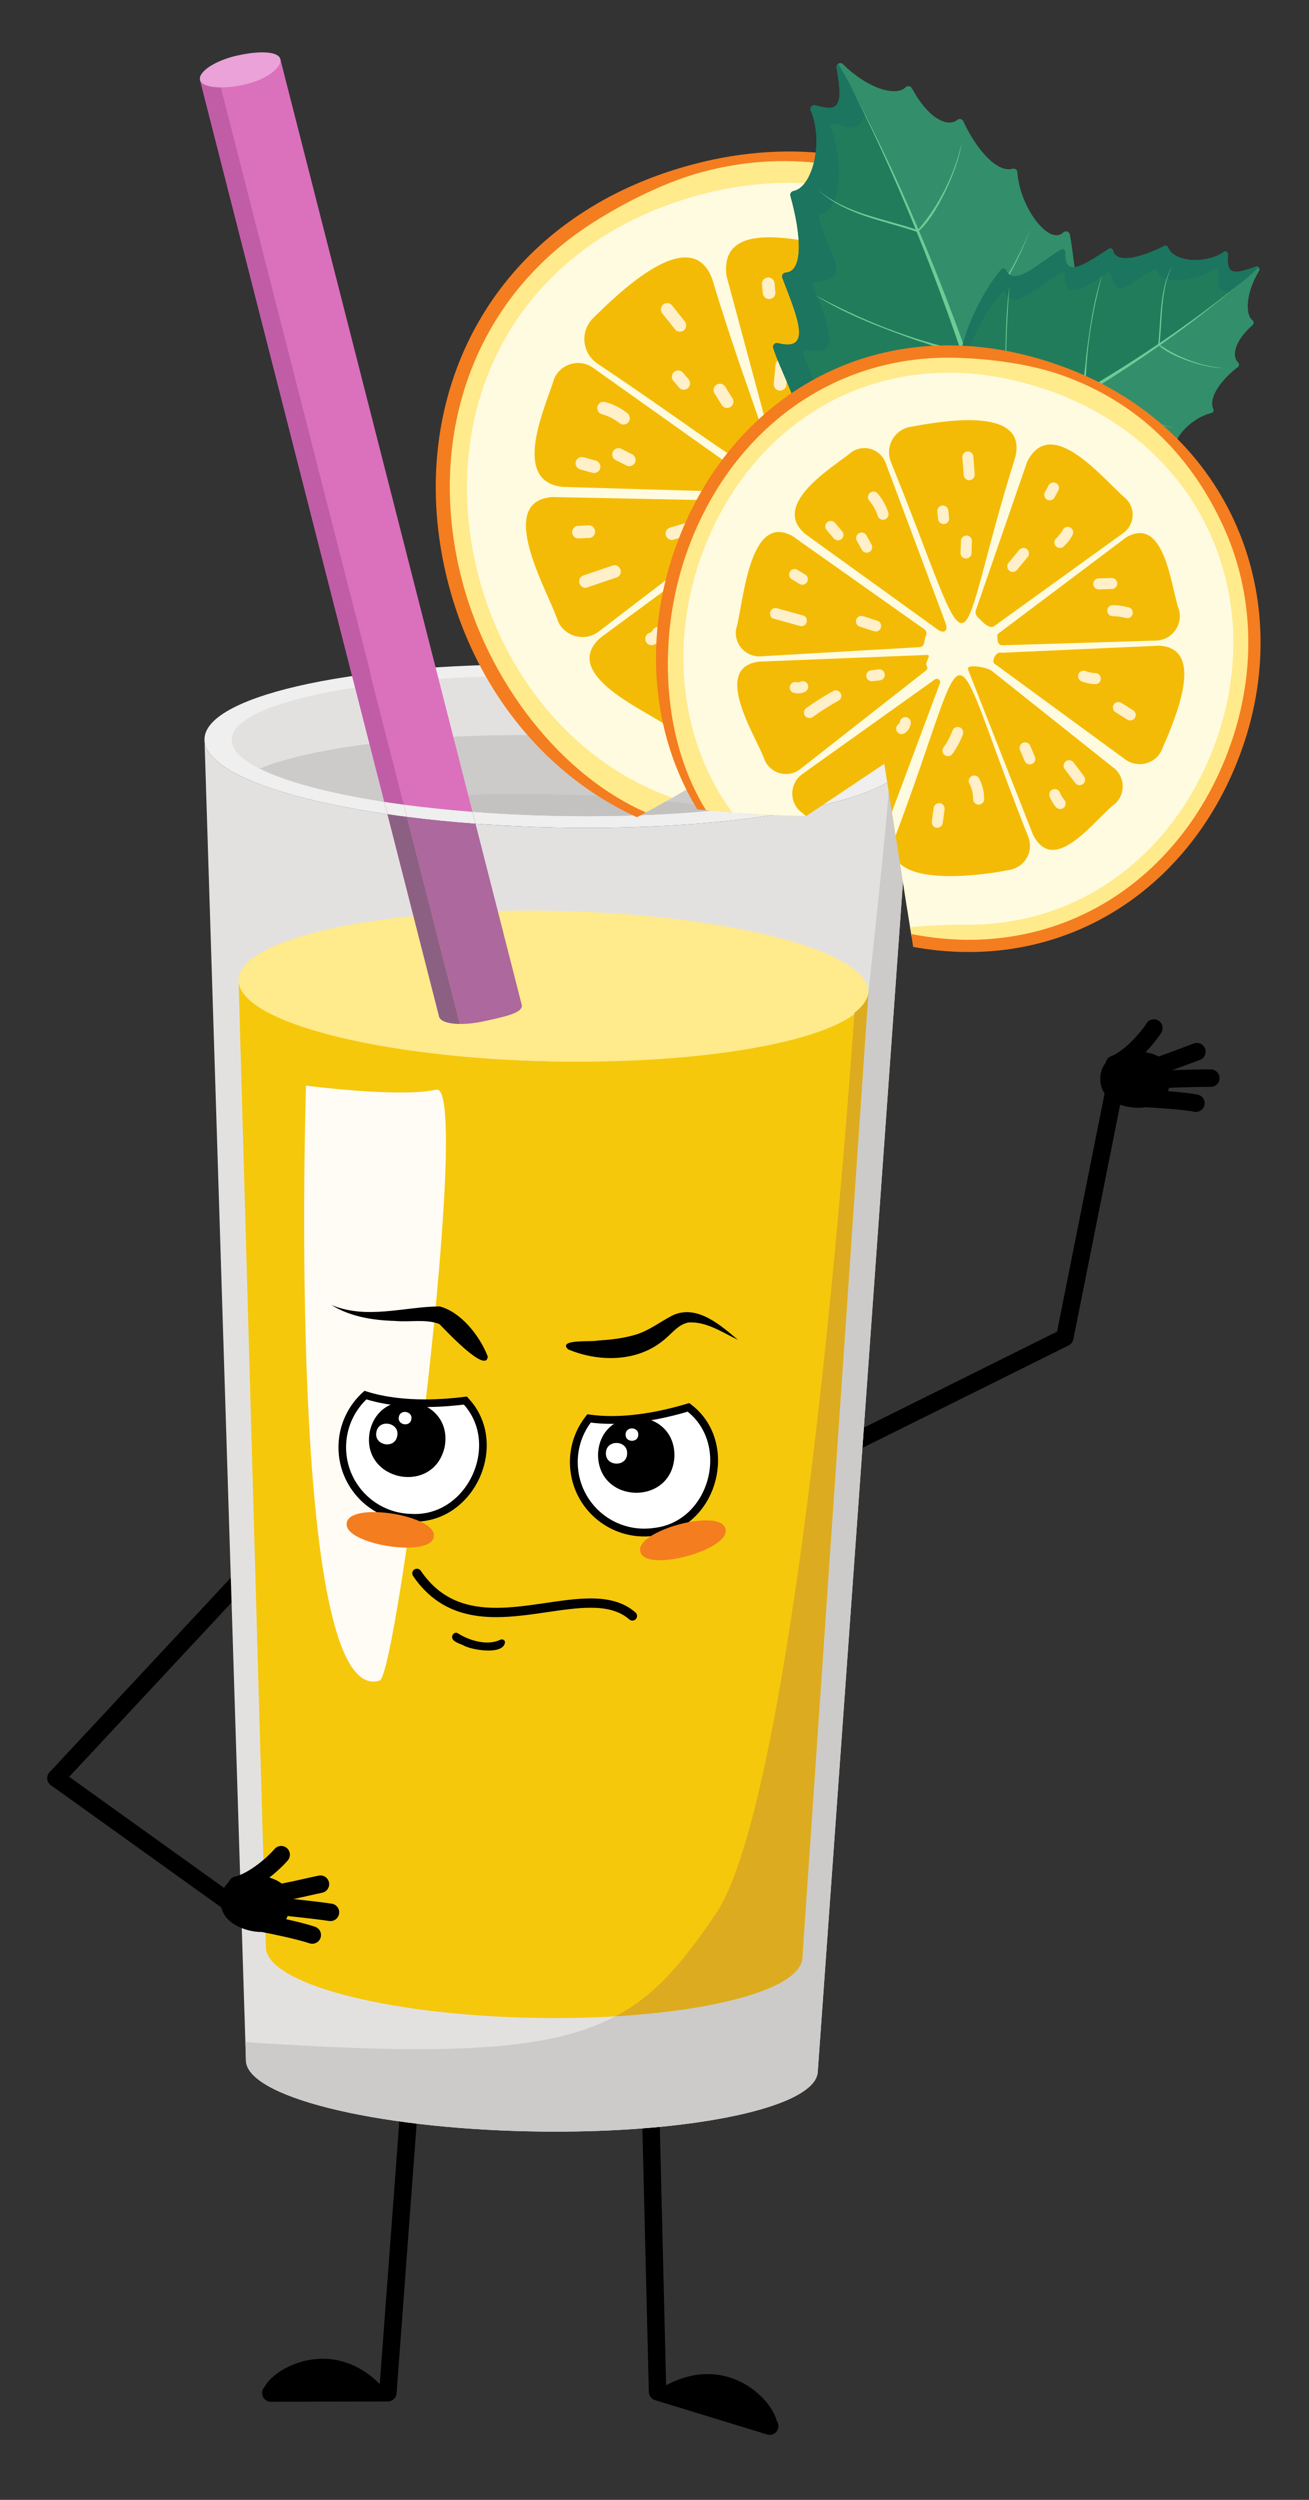 <?xml version="1.0"?>
<svg width="2200" height="4200" xmlns="http://www.w3.org/2000/svg" xmlns:svg="http://www.w3.org/2000/svg" version="1.1">

 <rect width="100%" height="100%" fill="#333333" stroke="none"/>

 <g class="layer">
  <title>Layer 1</title>
  <g id="g8" transform="matrix(1.333, 0, 0, -1.333, 0, 5333.33)">
   <g id="g10" transform="translate(-1140, 540) scale(0.1)">
    <path d="m19384.4,12487.3l196.1,-8025.6c1.1,-47.6 32.3,-88.7 77.8,-102.6l1414.3,-433.2c58.1,-17.9 119.7,14.8 137.5,73c17.8,58.1 -14.9,119.7 -73,137.5l-1338.5,410l-194.1,7946.2c-1.5,60.8 -51.9,108.9 -112.7,107.4c-60.8,-1.5 -108.9,-52 -107.4,-112.7" fill="#000000" fill-rule="nonzero" id="path12"/>
    <path d="m21148.6,3950c253.3,100.3 -442.1,1151.6 -1422.9,555c778.1,-248.6 1153.3,-491.5 1422.9,-555" fill="#000000" fill-rule="nonzero" id="path14"/>
    <path d="m16892.7,14022.3l-704.6,-9460l-1373.4,-3.4c-60.8,-0.2 -109.9,-49.6 -109.8,-110.4c0.2,-60.8 49.6,-110 110.4,-109.8l1475.3,3.7c57.5,0.1 105.3,44.6 109.5,101.9l712.1,9561.7c4.6,60.6 -40.9,113.4 -101.6,117.9c-60.6,4.5 -113.4,-41 -117.9,-101.6" fill="#000000" fill-rule="nonzero" id="path16"/>
    <path d="m14745.5,4395c-208.5,175.3 783.6,952.6 1525.4,76.5c-816.7,10.2 -1249.6,-101.5 -1525.4,-76.5" fill="#000000" fill-rule="nonzero" id="path18"/>
    <path d="m15078.5,15549.1l-3052.7,-3275.4c-41.4,-44.5 -39,-114.1 5.5,-155.6c44.5,-41.4 114.2,-39 155.6,5.5l3052.7,3275.4c41.4,44.5 39,114.1 -5.5,155.6c-44.5,41.4 -114.1,39 -155.6,-5.5" fill="#000000" fill-rule="nonzero" id="path20"/>
    <path d="m20461.3,15460.4l4412.7,2192.5c30.6,15.2 52.3,43.5 58.9,77.1l635.6,3182.6c11.9,59.6 -26.8,117.6 -86.4,129.5c-59.6,11.9 -117.6,-26.8 -129.5,-86.4l-625,-3129.6l-4364.3,-2168.5c-54.4,-27 -76.6,-93.1 -49.6,-147.6c27.1,-54.4 93.2,-76.6 147.6,-49.6" fill="#000000" fill-rule="nonzero" id="path22"/>
    <path d="m26499,20813.9c-100.9,18.8 -244.3,33 -373.8,43c5.5,13.6 10.2,27.9 14.1,42.8c179.9,6.3 401.8,12.6 525.3,11.3c60.8,-0.7 110.6,48 111.3,108.8c0.7,60.8 -48.1,110.6 -108.8,111.3c-117.5,1.3 -315.1,-3.9 -486.9,-9.6c51.3,18.5 111.1,40.9 182.4,68c61.3,23.3 119.2,45.3 165.1,61.6c57.3,20.3 87.2,83.3 66.9,140.6c-20.4,57.3 -83.3,87.2 -140.6,66.9c-48.1,-17.1 -107.2,-39.5 -169.6,-63.3c-80.1,-30.4 -195.4,-74.2 -278.6,-101.6c-45.2,25.8 -100.2,43.6 -163.9,53.8c91.4,93.6 163.6,188.7 200.1,247.4c32,51.7 16.1,119.6 -35.5,151.6c-52.1,32.2 -119.6,16.2 -151.6,-35.5c-66.5,-107.1 -271.9,-346.2 -445.4,-413.2c-37,-14.3 -61.6,-46.6 -68.3,-83c-35.2,-42.4 -58.9,-94.9 -66,-158.7c-26.9,-241.6 157.1,-377 398.7,-404c58.9,-6.5 115.8,-6 168.6,2c109.2,-5.4 441.1,-24 616.1,-56.7c59.7,-11.1 117.2,28.3 128.4,88.1c11.2,59.7 -28.2,117.2 -88,128.4" fill="#000000" fill-rule="nonzero" id="path24"/>
    <path d="m22898.9,25089.4l-315,-4398.1l-0.1,-1.7l-1.9,-25.1l-33.7,-472.2l-837.5,-11689.3c-5.8,-278.3 -606.5,-512.4 -1523.8,-644.5c-592.2,-85.2 -1316.7,-127.7 -2097.9,-112.1c-1991,40 -3597.4,443.5 -3588.2,901.3l0,0.9l-18.8,602l-0.3,0l-363.4,11583.5l0,0.3l-0.9,25.1l0,2l-138.3,4406.9c50,-555.5 2014.3,-1040.2 4439.7,-1088.8c937.7,-18.9 1809.6,30.2 2530.1,129.6c1142.8,157.3 1905.8,441 1950,780.2" fill="#e3e1e0" fill-rule="nonzero" id="path26"/>
    <path d="m22349.6,22100.7l-832.7,-12161.9c-7.4,-368.7 -995.4,-661.5 -2355.5,-742.1c-328.9,-19.7 -679.9,-26.6 -1043.8,-19.3c-1867.9,37.5 -3374.8,439.3 -3365.6,897.2l0,0.8l-344,12184.8c44.4,-527.4 1792.7,-984.7 3951.6,-1028c1789.4,-35.9 3978.7,778.4 3990,868.5" fill="#f5c80c" fill-rule="nonzero" id="path28"/>
    <path d="m22349.7,22102.7l0,-1.7l-1.9,-24.5c-64.6,-511.4 -1829.3,-887.8 -3988.1,-844.5c-2158.4,43.4 -3906.3,489.9 -3950.9,1003.6l0,0.3l-0.8,24.5l0,1.9c15.1,522.8 1799.6,910.7 3989.7,866.8c2190.7,-44 3958.7,-503.5 3952,-1026.4" fill="#ffea8c" fill-rule="nonzero" id="path30"/>
    <path d="m22900.8,25116l-1.7,-25l0,-1.6c-72.5,-553.3 -2054.8,-958.4 -4480.4,-909.7c-352.3,7.1 -694.8,23.5 -1023.3,48l-38.8,150.5c-19.1,1.6 -38.2,3.2 -56.9,4.8c-19.1,1.5 -37.7,3.1 -56.4,4.7c-37.8,3.1 -75.2,6.3 -112.1,9.8c-29.5,2.6 -58.5,5.2 -87.1,8.1c-15.9,1.5 -31.8,3 -47.7,4.6c-28.6,2.5 -56.8,5.5 -84.6,8.8c-144.7,14.9 -285,31.2 -420.4,49.9c-29,3.7 -58,7.5 -86.6,11.7c-31.8,4.2 -63.1,8.8 -94.5,13.8c-21.8,3.3 -43.7,6.5 -65.1,9.7l39.9,-156.5c-1350.6,197.1 -2272,542.6 -2305.8,920.8l-0.3,1.6l-0.7,25.1c11.3,566.5 2017.8,985.8 4481.6,936.4c2463.8,-49.5 4452.3,-549 4440.9,-1115.5" fill="#efefef" fill-rule="nonzero" id="path32"/>
    <path d="m22554.3,25122.8l-1.5,-21.2l-0.3,-1.5c-65.9,-473.2 -1893.7,-817.5 -4130.7,-772.6c-2237,44.9 -4049.3,462.3 -4096.1,937.8l-0.3,1.4l-0.6,21.3c9.7,484.9 1859.7,841 4132.2,795.4c2272.6,-45.6 4107,-475.7 4097.3,-960.6" fill="#e0c7b8" fill-rule="nonzero" id="path34"/>
    <path d="m22554.1,25123l-1.3,-21.5l-0.4,-1.2c-14.9,-108 -122.1,-209.4 -305.1,-301.3c-35.8,-17.6 -74,-35.2 -115,-52.3c-348.6,-144.3 -893.7,-260 -1563.9,-333.4c-626.2,-69.8 -1361.3,-101.7 -2146.7,-85.9c-368.6,7.4 -725.9,24.5 -1065.1,50.8c-19.1,1.6 -38.2,3.2 -56.9,4.8c-19.1,1.5 -37.7,3.1 -56.4,4.7c-37.8,3.1 -75.2,6.3 -112.1,9.8c-29.5,2.6 -58.5,5.2 -87.1,8.1c-15.9,1.5 -31.8,3 -47.7,4.6c-28.6,2.5 -56.8,5.5 -84.6,8.8c-144.7,14.9 -285,31.2 -420.4,49.9c-29,3.7 -58,7.5 -86.6,11.7c-31.8,4.2 -63.1,8.8 -94.5,13.8c-21.8,3.3 -43.7,6.5 -65.1,9.7c-20.6,3.2 -40.9,6.4 -61.1,9.6c-659.4,105.2 -1186.7,247.2 -1508.8,409c-78.5,39.4 -144.6,79.4 -197.5,120.7c-92.1,71.5 -144.4,146.2 -152.1,222.1l-0.3,1.2l-0.4,21.5c9.7,484.5 1859.6,840.8 4132,795.2c2272.3,-45.6 4106.8,-475.9 4097.1,-960.4" fill="#e3e1e0" fill-rule="nonzero" id="path36"/>
    <path d="m22132.2,24746.7c-348.5,-144.3 -893.6,-260.2 -1563.9,-333.5c-626,-69.6 -1361.2,-101.7 -2146.6,-85.9c-826.7,16.6 -1595.1,84 -2237.8,186.3c-659.4,105.3 -1186.5,247.4 -1508.7,409c674,278.3 2083.5,451.6 3709.7,419c1674.4,-33.6 3111.1,-276.1 3747.3,-594.9" fill="#cccbca" fill-rule="nonzero" id="path38"/>
    <path d="m18812.5,24323.4c-128.7,0 -259,1.3 -390.8,3.9c-800.5,16.1 -1546.5,79.8 -2176.5,176.7c-20.6,3.2 -41,6.4 -61.3,9.6c521.9,57.6 1119.4,89.8 1759,89.8c128,0 257.7,-1.3 388.8,-3.9c825.8,-16.6 1593.9,-84 2236.6,-186.3c-521,-57.9 -1117.6,-89.8 -1755.8,-89.8" fill="#c3c2c1" fill-rule="nonzero" id="path40"/>
    <path d="m22899.1,25089.4l-315.3,-4398l-0.1,-2l-1.7,-25.1l-33.7,-472l-837.6,-11689.2c-6,-278.2 -606.5,-512.7 -1523.9,-644.4c-592,-85.3 -1316.4,-128.1 -2097.9,-112.4c-1990.9,39.9 -3597.3,443.8 -3588.1,901.6l0,0.8l-7.1,223.5c2616.6,-177.5 3860.6,-103.4 4667.7,324.5c1360.1,80.6 2348.1,373.4 2355.5,742.1l832.7,12161.9c-11.3,-90.1 253.2,2290 260.6,2660.6c117.3,84.6 276.5,233.3 288.9,328.1" fill="#cccbca" fill-rule="nonzero" id="path42"/>
    <path d="m22349.6,22100.7l-832.7,-12161.9c-7.4,-368.7 -995.4,-661.5 -2355.5,-742.1c518.1,274.4 856.3,694.9 1261.7,1288.1c793.5,1161.7 1431.6,6838 1749.7,11359.4c104.4,80.8 165.5,166.4 176.8,256.5" fill="#ddab1f" fill-rule="nonzero" id="path44"/>
    <path d="m15258.1,20927c0,0 1183.3,-155.4 1641.2,-50.6c457.9,104.7 -491.5,-7377.9 -711.7,-7447.7c-1185,-375.1 -929.5,7498.3 -929.5,7498.3" fill="#fffbf5" fill-rule="nonzero" id="path46"/>
    <path d="m24826.5,30036.2c102.6,-217.6 186.7,-447 250.3,-688c51.8,-196.7 87.7,-393.7 108.1,-589.9c182.1,-1709.8 -2440.6,-3938.6 -2440.6,-3938.6l-450.1,481.7l-280.8,300l-233.3,249.5l-2.8,3l-480.3,513.8l-28.6,-69.4l-481.6,-1186.8l-0.7,-2.1l-2,0.4c-238.4,-158 -496.5,-317.8 -771.1,-476.4c-15.3,-9.5 -31.2,-18.7 -47.2,-27.6c-728.9,252 -1375.9,713.9 -1850.4,1332.9c-180.4,235.3 -336.1,493.2 -461.6,771c-91.3,200.1 -166.7,411.2 -224.1,630.8c-51.8,196.7 -87.5,393.3 -108.8,589.6c-175.7,1647.9 705.3,3231.2 2179.7,3958.5c0.8,0.3 1.6,1.2 3.3,1.6c86.5,42.3 175.3,82 265.8,118.2c154.1,63.1 314.4,116.3 479.4,159.3c226.6,59.6 452.9,98.1 678.2,116.5c335.5,28.4 667.6,12.9 989.5,-42.1c1251.4,-214 2352.6,-1025.7 2909.7,-2205.9" fill="#f4bb06" fill-rule="nonzero" id="path48"/>
    <path d="m21534.2,28172.5c-76,51.6 200.4,178.2 293.7,175.7l2221.7,-170.4c216.2,-1.7 376.6,-202.1 330,-413.9c-115.6,-321.5 -127.7,-1383.6 -736.6,-1035.8l-2108.8,1444.4zm-437,516.3c-113.1,-157 -773.9,409.3 -2170,1342.2c-184.9,129.9 -214.3,394.2 -59.5,559.4c299.2,293.2 1242.2,1236.2 1513,500.9c445.2,-1482.5 821,-2257 716.5,-2402.5zm-148.7,-241.9c-9.3,-31.3 -55.8,-43.3 -88.3,-43.1l-2359.6,69.3c-683,62.7 -202.1,1054.6 -113.4,1364.9c82.5,189.7 318.4,256.5 488.4,137.5l1981,-1406.6c48.4,-32.9 107.8,-78 91.9,-122zm83.6,-651.4l-260.3,-811.3l-439.7,-1370.1c-70.6,-197.6 -303.2,-282.4 -485.1,-177.3c-207.2,160.6 -960.8,480.8 -1011.2,840.1c-13.8,96.3 23,195.6 135.2,295.6l1956,1441.9c56.8,44 30.1,-109.5 82.4,-132.4c43.1,-19.4 38.1,-42.4 22.7,-86.5zm770.7,850.3l1822.7,1357.8c607.9,369.2 799,-844.4 877.9,-1237.5c28.2,-211.1 -139.9,-397.6 -353.1,-395.8l-2348.6,85.9c-51,-3.2 -90.5,160.9 1.1,189.6zm243.4,2844c193.5,-39.2 306.8,-241.7 240.4,-427.8l-791.3,-2162.4c-18.4,-51.4 -111.6,-54.7 -164.5,-41.5c-68.1,15.5 -163.2,4.5 -183.8,91.3l-587.8,2186.4c-93.4,767.6 1050.9,403.2 1487,354zm-3612.2,-4708.5c-96.1,325.8 -810.4,1506.5 -72.1,1563.9l2328.9,-46.3c33,0 59.3,-24.2 65.5,-56.3c3.7,-66.3 87.4,-141.5 17.9,-195.7l-1829,-1399.6c-174.3,-128.7 -422.6,-63.4 -511.2,134zm5146,3805.5c164.3,-150.3 150.3,-412.2 -29,-544.3l-1799.7,-1301.4c-26,-19.2 -63.1,-17.1 -86,5.7c-0.5,0.2 -70.2,69.5 -61.3,94.4l750.5,2187.9c284.6,594.7 956.5,-253.4 1225.5,-442.3zm-3360.1,1718.1c-2394.2,-545.9 -3629,-3205.6 -2738.6,-5428.5c26.4,-66.5 55.3,-132.6 85.4,-198.1c114.3,-291 259.4,-557.2 430.7,-798.3c454,-641.3 1089.1,-1104.2 1801.2,-1369.1c26.2,14.4 52.2,29.2 77.9,43.8l89.3,51.1c16,8.9 31.9,18.1 47.2,27.6c274.6,158.6 532.7,318.4 771.1,476.4c-45.7,4.3 -87.9,8.6 -124.8,12.1c-208.5,38.9 -331.9,255.4 -260.6,455.1l538.6,1450.9l281.8,758.4c13.7,42.9 80.5,39.3 90.4,-3.8l156.4,-644.2l311.4,-1284.4l2.8,-3l233.3,-249.5c-31.3,130.8 -61.9,255.6 -92.1,375c-121.8,483.8 -230.5,875 -314,1181.7c-395.4,1461.1 -203.8,1006.2 2006.4,-501.5c173.3,-121 199.1,-366.6 57.2,-522.7c-216.1,-226.1 -947.2,-899.7 -1376.7,-832.5l450.1,-481.7l181.4,-193.5l17.6,-19.2c212,94.1 418,207.4 615.9,340.7c3693.9,2421.6 1036.4,8597.5 -3339.3,7357.2" fill="#fffbe0" fill-rule="nonzero" id="path50"/>
    <path d="m20242.1,32514.8c-500.8,-130.8 -1002.6,-426.2 -1387,-671.7l-33.2,-21.8c-1516.8,-985.1 -2106.9,-2762.9 -1638.6,-4545.3c141.8,-540.6 364.8,-1039.8 655.2,-1476.1c426.2,-640.9 998.7,-1145.3 1675.9,-1445.3c9.6,4.8 19.1,10 28.5,15.1c63.5,34.3 126,68.6 187.7,102.9c22.9,12.8 45.6,25.4 68,38.3c26.2,14.4 52.2,29.2 77.9,43.8c-187.8,67 -370.4,150.4 -548.1,250c-483,271.8 -903.4,657.5 -1234.9,1123.6c-171.5,240.6 -319.5,502.7 -439.7,781.4c-88.1,202.6 -161.4,413.8 -218.8,632.6c-51.5,196.3 -89.2,392.4 -114.1,587.8c-79.8,635.1 -18.5,1258.2 183.3,1830.8c257,730.5 734.9,1348.1 1384.3,1791.9c7.3,5 14.3,9.8 21.4,14.3c17.9,12.4 35.5,24.3 53.7,36l31.7,20.3c237.6,151.8 496.8,280.5 774.4,385c154.3,59.1 315,109.9 481,153.5c225.7,59.5 452,99.8 676.6,122.3c848.5,85.6 1673.2,-90.1 2375.9,-514.5c509.4,-308 936.2,-731.5 1257,-1239.4c5.7,-8.7 11.5,-17.8 16.9,-26.7c92.4,-148.8 175.7,-305.3 249.4,-467.4c99.4,-219.2 181.7,-449.5 244.3,-689.3c51.5,-196.3 89.9,-392.9 114.1,-588.6c43.3,-339.7 45.2,-677.3 6.7,-1008.8c-131.3,-1113.1 -717.5,-2059.7 -1650.6,-2665.4c-217.1,-141.1 -615.3,-457.9 -615.3,-457.9l17.6,-19.2l52.1,-55.5l28.6,-30.7c244.3,105.3 473.4,224 659.3,344.6c1028.2,667.7 1631,1701.4 1766.8,2853.7c64.5,547.3 23.5,1120.3 -126.9,1694.5c-589.6,2243.3 -2666.9,3735.4 -5081.1,3101.2" fill="#ffea8c" fill-rule="nonzero" id="path52"/>
    <path d="m20151.1,32542c-516.6,-135.6 -974.7,-335.8 -1370.8,-588.9c-12,-7.3 -23.4,-14.7 -34.8,-22.2c-1564.6,-1016 -2172.4,-2850.2 -1690.1,-4688.4c144.3,-549.1 376.9,-1054.3 681.7,-1495.4c434.4,-628.8 1014.8,-1127.4 1693.7,-1437.3c28.2,15 56,29.7 83.6,44.8c9.6,4.8 19.1,10 28.5,15.1c-90.9,40.6 -181.1,85.9 -270.3,136.2c-534.9,300.2 -1012,766.7 -1382.6,1320.1c-297.7,444.6 -527.3,945.5 -662.7,1461.7c-230.3,879.1 -205.5,1761.2 72.8,2550.8c281.6,799.7 814.1,1471.2 1539.4,1942.1l32.6,21.2c391,249.1 911.9,517.2 1399.8,645.1c1138.9,299 2206,75.3 3143.3,-490.5c914.4,-552 1576.2,-1459.4 1863.6,-2554.7c149.2,-566.3 191.9,-1133.2 126.8,-1684.4c-138.1,-1173.5 -755.7,-2172.2 -1739.5,-2811.1c-208.5,-135 -432.7,-253.9 -670.7,-354.7l28.6,-30.7l99.8,-107.3c227.2,100.3 439,215.3 636.1,342.9c1060.1,688.4 1682.4,1754.5 1822.3,2943.1c65.9,564 24.3,1155.4 -131.5,1747.4c-607.6,2314.4 -2810.2,3749 -5299.6,3095.1" fill="#f47d1f" fill-rule="nonzero" id="path54"/>
    <path d="m18882.7,27962c-5.2,4.5 -10.4,9 -15.7,13.5c-11.6,7.5 -24.4,11.8 -38.3,12.8c-43.4,-1.9 -86.8,-3.8 -130.3,-5.8c-10.7,1.2 -21,-0.4 -30.7,-4.7c-10.5,-2.6 -19.8,-7.7 -27.8,-15.4c-14.2,-12.8 -25.8,-34.5 -26.2,-54c-0.5,-20.9 5.1,-43.1 20.2,-58.5l15.6,-13.5c11.7,-7.5 24.5,-11.8 38.3,-12.8c43.5,1.9 86.9,3.8 130.3,5.8c10.8,-1.2 21,0.4 30.7,4.7c10.6,2.6 19.8,7.8 27.8,15.4c14.3,12.8 25.8,34.5 26.3,54c0.5,20.9 -5.1,43.1 -20.2,58.5" fill="#fff0c9" fill-rule="nonzero" id="path56"/>
    <path d="m20122,28011.1c-17,10 -39.3,17.2 -59,11.5c-69,-20 -138,-40 -207,-60c-20.9,-6.1 -39,-15.7 -51.3,-34.5c-10.5,-16.1 -16.2,-40 -11.6,-59c5,-20.3 16.1,-40.3 34.6,-51.3c16.9,-10.1 39.3,-17.2 58.9,-11.5c69,20 138,40 207.1,59.9c20.9,6.1 39,15.8 51.3,34.6c10.5,16 16.1,40 11.5,58.9c-4.9,20.3 -16,40.4 -34.5,51.4" fill="#fff0c9" fill-rule="nonzero" id="path58"/>
    <path d="m18915.4,28803.2c-51.2,14.3 -102.4,28.6 -153.6,42.9c-20.3,5.7 -41.5,5.4 -60.8,-4.2c-17.4,-8.7 -34.4,-26.9 -39.9,-46c-5.7,-19.8 -6.1,-42.2 4.2,-60.8c10,-17.9 25.6,-34.3 46,-40l153.5,-42.9c20.3,-5.7 41.6,-5.4 60.8,4.2c17.5,8.7 34.5,26.9 40,46c5.7,19.8 6.1,42.3 -4.2,60.8c-10,17.9 -25.6,34.3 -46,40" fill="#fff0c9" fill-rule="nonzero" id="path60"/>
    <path d="m19377.1,28880.1c-44.9,22.7 -89.7,45.5 -134.6,68.3c-8.6,6 -18.1,9.7 -28.3,10.8c-10.1,2.9 -20.2,3.1 -30.6,0.7c-11,-1.8 -20.7,-6.1 -29.1,-12.9c-9.3,-5.2 -16.7,-12.4 -22.3,-21.7c-10.3,-17.4 -16.4,-38.6 -11.5,-58.9c2.3,-6.7 4.6,-13.5 6.9,-20.2c6.5,-12.8 15.7,-23.2 27.7,-31.1l134.6,-68.3c8.6,-6.1 18,-9.7 28.3,-10.9c10,-2.8 20.2,-3.1 30.6,-0.7c10.9,1.8 20.6,6.1 29,12.9c9.3,5.2 16.7,12.4 22.3,21.7c10.3,17.4 16.5,38.7 11.5,58.9c-2.3,6.8 -4.6,13.5 -6.9,20.2c-6.4,12.9 -15.6,23.3 -27.6,31.2" fill="#fff0c9" fill-rule="nonzero" id="path62"/>
    <path d="m19305.4,29405.7c-79.8,62.3 -173.5,109.1 -271,136.2c-20.3,5.7 -41.5,5.4 -60.8,-4.2c-17.5,-8.8 -34.5,-26.9 -40,-46c-11.4,-39.7 7.4,-88.9 50.2,-100.8c38.6,-10.7 75.9,-24.9 112.2,-41.7c43.1,-21.6 84.1,-47.1 122.2,-76.8c14.9,-11.6 40.8,-15 58.9,-11.5c19.4,3.8 41,17.3 51.3,34.6c10.3,17.4 16.5,38.7 11.5,58.9c-5.3,21.8 -16.9,37.5 -34.5,51.3" fill="#fff0c9" fill-rule="nonzero" id="path64"/>
    <path d="m20080.5,29831.1c-23.5,27.7 -47.1,55.4 -70.7,83.1c-6.8,8.2 -15.1,14.2 -24.8,17.9c-8.9,5.3 -18.6,8.1 -29.2,8.4c-10.7,1.1 -21,-0.4 -30.7,-4.7c-10.5,-2.6 -19.8,-7.8 -27.8,-15.5c-14.4,-14.1 -25.7,-33.1 -26.2,-54c-0.6,-21.7 5.9,-41.6 20.1,-58.5c23.6,-27.7 47.2,-55.4 70.8,-83.1c6.8,-8.2 15.1,-14.2 24.8,-17.9c8.9,-5.3 18.6,-8.1 29.1,-8.4c10.8,-1.1 21.1,0.4 30.8,4.7c10.5,2.6 19.8,7.8 27.7,15.5c14.5,14.1 25.8,33.1 26.3,54c0.5,21.7 -5.9,41.6 -20.2,58.5" fill="#fff0c9" fill-rule="nonzero" id="path66"/>
    <path d="m20031.7,30562.3c-53.5,67 -107,133.9 -160.5,200.9c-26,32.6 -82.9,35 -112.4,6.1c-32.3,-31.6 -34,-77.6 -6.1,-112.5c53.5,-67 107,-133.9 160.4,-200.9c26.1,-32.6 83,-35 112.5,-6c32.3,31.6 34,77.5 6.1,112.4" fill="#fff0c9" fill-rule="nonzero" id="path68"/>
    <path d="m20547.6,29729.6c-11.4,18.4 -24.8,32.9 -46,40c-18.5,6.2 -43.4,5.4 -60.8,-4.3c-18,-10 -34.1,-25.6 -40,-46c-5.5,-19.2 -6.7,-43.1 4.3,-60.8c30.3,-48.8 60.7,-97.7 91.1,-146.6c11.4,-18.3 24.8,-32.8 46,-40c18.5,-6.1 43.4,-5.3 60.8,4.3c18,10 34.1,25.6 40,46c5.5,19.2 6.8,43.1 -4.2,60.8c-30.4,48.9 -60.8,97.7 -91.2,146.6" fill="#fff0c9" fill-rule="nonzero" id="path70"/>
    <path d="m21151.7,31077.1c-5.2,9.3 -12.4,16.7 -21.7,22.3c-8.6,6.1 -18,9.7 -28.3,10.9c-10,2.8 -20.2,3.1 -30.6,0.6c-20.3,-4.9 -40.3,-16 -51.3,-34.5c-3,-6.1 -6,-12.2 -8.9,-18.4c-4.4,-13.3 -5.3,-26.8 -2.7,-40.6c3.6,-37.5 7.2,-75 10.7,-112.6c1.8,-10.9 6.1,-20.6 12.9,-29c5.2,-9.3 12.4,-16.7 21.7,-22.3c8.6,-6.1 18,-9.7 28.3,-10.8c10,-2.9 20.2,-3.1 30.6,-0.7c20.3,4.9 40.3,16 51.3,34.5c3,6.1 6,12.3 8.9,18.4c4.4,13.3 5.3,26.8 2.7,40.5c-3.6,37.6 -7.2,75.1 -10.7,112.7c-1.8,10.9 -6.1,20.6 -12.9,29" fill="#fff0c9" fill-rule="nonzero" id="path72"/>
    <path d="m21262.6,30087c-44,1.1 -80.7,-29.8 -84.7,-74.2c-7.4,-80.6 -14.8,-161.2 -22.1,-241.8c-3.8,-41.6 31.9,-83.8 74.2,-84.8c44,-1 80.7,29.8 84.7,74.2c7.4,80.6 14.7,161.2 22.1,241.8c3.8,41.6 -31.9,83.8 -74.2,84.8" fill="#fff0c9" fill-rule="nonzero" id="path74"/>
    <path d="m21659.3,30683.9c-16,10.5 -40,16.1 -58.9,11.5c-20.3,-4.9 -40.3,-16 -51.3,-34.5c-11.1,-18.7 -14,-37.3 -11.6,-59c0.5,-4 0.8,-8.2 1.1,-12.3c2,-40.6 -0.7,-81.3 -8.1,-121.3c-0.7,-3.1 -1.3,-6.2 -2,-9.3c-5.1,-20.9 -5.7,-40.9 4.2,-60.8c8.7,-17.5 26.9,-34.5 46,-40c19.8,-5.7 42.3,-6.1 60.8,4.2c17.6,9.8 35.1,25.7 40,46c8.9,36.5 15.6,73.8 18,111.3c2.4,37.5 0.6,75.5 -3.6,112.9c-2.2,19.5 -18.6,40.9 -34.6,51.3" fill="#fff0c9" fill-rule="nonzero" id="path76"/>
    <path d="m22615.1,30416.5c-14.1,14.4 -33.1,25.8 -54,26.3c-6.8,-0.5 -13.7,-0.9 -20.6,-1.3c-14.3,-2.9 -26.9,-9.2 -37.9,-18.9c-50.4,-36.7 -100.9,-73.5 -151.3,-110.2c-15.2,-11 -25.1,-36 -26.3,-54c-1.3,-19.7 6.1,-44.1 20.2,-58.5c14.2,-14.5 33.2,-25.8 54,-26.2l20.6,1.2c14.3,3 27,9.2 37.9,18.9c50.4,36.8 100.9,73.5 151.3,110.2c15.2,11.1 25.1,36 26.3,54c1.3,19.7 -6.1,44.1 -20.2,58.5" fill="#fff0c9" fill-rule="nonzero" id="path78"/>
    <path d="m23021.6,30206.5c-16.5,9.8 -39.8,17.9 -58.9,11.5c-74.5,-24.6 -145,-56 -210.3,-99.6c-18.4,-12.3 -32.7,-24.2 -40,-46c-6.2,-18.6 -5.4,-43.5 4.2,-60.8c10,-18.1 25.6,-34.2 46,-40c18.8,-5.5 43.7,-7.2 60.8,4.2c56.7,37.8 117.9,68.1 182.3,90.2c-3.5,-1.2 -7.1,-2.4 -10.6,-3.6c20.3,6.8 37.2,14.9 49.5,33.8c10.5,16.1 16.1,40 11.5,59c-4.9,20.3 -16,40.3 -34.5,51.3" fill="#fff0c9" fill-rule="nonzero" id="path80"/>
    <path d="m23155,29169.3c-19.1,5.5 -43.2,6.9 -60.8,-4.2c-30.5,-19.2 -63,-34.6 -96.7,-47.1c-14.1,-4.4 -28.3,-8.7 -42.7,-12c-20.5,-4.6 -39.7,-16.7 -51.3,-34.5c-10.5,-16.1 -16.1,-40 -11.5,-58.9c4.9,-20.4 16,-40.4 34.5,-51.4c17.6,-10.4 38.5,-16.1 58.9,-11.5c63.2,14.2 125,38.3 179.9,72.8c18.4,11.6 32.8,24.7 40,46c6.2,18.5 5.4,43.5 -4.3,60.8c-10,18.1 -25.6,34.1 -46,40" fill="#fff0c9" fill-rule="nonzero" id="path82"/>
    <path d="m23899.7,28995.6c-13.7,14 -33.6,27 -54,26.3c-67.2,-2.3 -134.3,-4.6 -201.5,-6.9c-22,-0.7 -41.5,-4.9 -58.5,-20.1c-14.3,-12.8 -25.8,-34.5 -26.3,-54c-0.5,-20.9 5.1,-43.1 20.2,-58.5c13.7,-14 33.6,-27 54,-26.3c67.2,2.3 134.3,4.6 201.5,6.8c22,0.8 41.5,5 58.5,20.2c14.3,12.8 25.8,34.5 26.3,54c0.5,20.9 -5.1,43.1 -20.2,58.5" fill="#fff0c9" fill-rule="nonzero" id="path84"/>
    <path d="m23039.4,27671c-48.3,31.3 -96.5,62.5 -144.8,93.8c-16.9,10.9 -39.2,15.4 -58.9,11.6c-19.4,-3.9 -41.1,-17.3 -51.4,-34.6c-10.3,-17.4 -16.4,-38.7 -11.5,-58.9c5.1,-20.8 16.3,-39.5 34.6,-51.4c48.2,-31.2 96.5,-62.5 144.8,-93.8c16.8,-10.9 39.2,-15.4 58.9,-11.5c19.4,3.8 41.1,17.2 51.3,34.5c10.4,17.4 16.5,38.7 11.6,59c-5.1,20.8 -16.3,39.4 -34.6,51.3" fill="#fff0c9" fill-rule="nonzero" id="path86"/>
    <path d="m23784.8,27835.1c-79.7,27.3 -159.4,54.5 -239.1,81.8c-19.3,6.5 -42.7,4.8 -60.8,-4.3c-17.5,-8.7 -34.5,-26.9 -40,-46c-12,-41.7 8.1,-86.4 50.2,-100.8c79.7,-27.2 159.5,-54.5 239.2,-81.7c19.2,-6.6 42.6,-4.8 60.8,4.2c17.5,8.7 34.5,26.9 40,46c12,41.7 -8.1,86.4 -50.3,100.8" fill="#fff0c9" fill-rule="nonzero" id="path88"/>
    <path d="m23745.3,27392.6c-23,6.4 -45.3,14.9 -67.1,24.6c-17.7,9.1 -35.2,18.7 -51.7,29.9c-16.4,11.1 -39.5,15.3 -58.9,11.5c-10.9,-1.7 -20.6,-6 -29.1,-12.9c-9.2,-5.1 -16.6,-12.4 -22.2,-21.6c-10.4,-17.4 -16.5,-38.7 -11.6,-59c5.2,-21 16.4,-39 34.6,-51.3c26.4,-17.9 54.5,-32.3 83.4,-45.8c23.2,-10.8 47.3,-19.6 72,-26.5c20.4,-5.6 41.6,-5.3 60.8,4.3c17.5,8.7 34.5,26.9 40,46c5.7,19.8 6.1,42.2 -4.2,60.8c-10,17.9 -25.6,34.3 -46,40" fill="#fff0c9" fill-rule="nonzero" id="path90"/>
    <path d="m21905.3,27414.7c-40.6,-9.8 -73.1,-50.1 -62.9,-93.4c11.3,-47.7 19.6,-96 24.8,-144.7c1.3,-11.9 2.4,-23.9 3.3,-35.9c0.1,-1.5 0.2,-2.2 0.3,-3.2c0.3,-5.7 0.6,-11.5 0.8,-17.3c1,-24.9 1.1,-49.8 0.6,-74.7c-1,-41.6 29.9,-83.8 74.2,-84.8c41.5,-1 83.7,29.7 84.7,74.2c2.4,106.3 -7.9,213.4 -32.3,317c-9.6,40.4 -50.6,73.3 -93.5,62.8" fill="#fff0c9" fill-rule="nonzero" id="path92"/>
    <path d="m22680.9,26865.9c-38.9,35.2 -80.2,66.5 -126.5,91.3c-18.7,10 -37.5,15.7 -59,11.5c-19.4,-3.8 -41,-17.3 -51.3,-34.6c-20.4,-34.4 -16.3,-89.2 23,-110.2c33.3,-17.8 64.3,-39.1 93.3,-63.1c33.1,-29.9 62.7,-63.4 87.9,-100.4c-3,4.4 -6,8.8 -9,13.2c12.1,-17.9 23.9,-31.9 45.4,-39.1c18.5,-6.2 43.5,-5.4 60.8,4.2c18,10.1 34.1,25.6 40,46c5.4,18.8 7.2,43.8 -4.2,60.8c-29.4,43.9 -61.1,84.8 -100.4,120.4" fill="#fff0c9" fill-rule="nonzero" id="path94"/>
    <path d="m22279.5,26347.2c-37.7,-21 -55.7,-66.9 -35.7,-106.8l88.6,-177.8c18.5,-37.3 69.1,-56.7 106.8,-35.8c37.7,21 55.6,66.9 35.7,106.8l-88.6,177.8c-18.6,37.3 -69.2,56.7 -106.8,35.8" fill="#fff0c9" fill-rule="nonzero" id="path96"/>
    <path d="m21240.7,27105.3c-10,3.7 -20.1,4.8 -30.3,3.3c-10.7,0.2 -20.9,-2.3 -30.5,-7.6c-18.1,-10 -34.2,-25.6 -40,-46c-5.8,-20 -5.8,-41.9 4.2,-60.8c0.9,-1.6 1.4,-3.4 2.2,-5.1c1,-3.9 1.8,-7.8 2.4,-11.8c-0.1,-3.6 -0.3,-7.1 -0.7,-10.7c-1.2,-4.1 -2.1,-8.4 -3.8,-12.4c-3.7,-9.9 -4.8,-20 -3.3,-30.2c-0.2,-10.8 2.3,-20.9 7.6,-30.6c4.5,-10 11.1,-18.1 19.8,-24.4c7.3,-7.4 16,-12.6 26.2,-15.6c19.8,-5.7 42.2,-6 60.8,4.3c5.9,4 11.7,8 17.6,12c10.4,9.4 17.9,20.7 22.4,34c6,14.1 8.6,29.1 11.3,44.2c1.6,9 2.3,18.2 1.8,27.4c-0.7,15.3 -1.2,30.7 -5.2,45.6c-4.1,15.1 -9.1,30.5 -16.5,44.4c-9.8,18.3 -26.2,33.3 -46,40" fill="#fff0c9" fill-rule="nonzero" id="path98"/>
    <path d="m20576.7,27443.4c-14.1,14.5 -33.1,25.8 -54,26.3c-21.6,0.5 -41.9,-5.8 -58.5,-20.2c-27.3,-24 -54.7,-48 -82.1,-71.9c-15,-13.1 -25,-34.3 -26.3,-54c-1.1,-10.8 0.5,-21 4.7,-30.7c2.6,-10.5 7.8,-19.8 15.5,-27.8c14.2,-14.5 33.1,-25.8 54,-26.3c21.6,-0.5 41.9,5.7 58.5,20.2c27.4,24 54.7,47.9 82.1,71.9c15,13.1 25,34.2 26.3,54c1.1,10.8 -0.4,21 -4.7,30.7c-2.6,10.5 -7.8,19.8 -15.5,27.8" fill="#fff0c9" fill-rule="nonzero" id="path100"/>
    <path d="m19763.8,26672.8c-5.2,9.3 -12.4,16.7 -21.7,22.3c-17.4,10.3 -38.7,16.5 -58.9,11.5c-19.7,-4.7 -41.5,-15.8 -51.4,-34.5c-3.9,-7.4 -8.9,-14 -14,-20.6c-3.6,-3.5 -7.4,-6.8 -11.3,-9.9c-5.9,-3.3 -11.9,-6.3 -18.1,-8.8c-2.3,-0.8 -4.6,-1.7 -6.8,-2.8l-0.4,-0.2l0.3,0.1c-3.7,-1.9 -7.4,-3.9 -10.8,-6.7c-9.2,-5.1 -16.7,-12.3 -22.3,-21.6c-6,-8.6 -9.7,-18.1 -10.8,-28.4c-2.9,-10 -3.1,-20.2 -0.7,-30.5c4.9,-20.4 16,-40.4 34.6,-51.4c6.1,-2.9 12.2,-5.9 18.3,-8.9c13.3,-4.4 26.8,-5.2 40.6,-2.6c15.3,5.1 30.8,9.8 45,17.7c14.3,7.9 28.2,17.3 40.8,27.8c12.2,10.2 22.4,22.6 32.5,34.8c6.3,7.7 11.8,16 16.4,24.8c6.1,8.6 9.7,18 10.9,28.3c2.8,10 3.1,20.2 0.7,30.6c-1.8,10.9 -6.1,20.6 -12.9,29" fill="#fff0c9" fill-rule="nonzero" id="path102"/>
    <path d="m20212,26853.4c-34,20.2 -90,16.6 -110.3,-23c-71.8,-139.8 -135.5,-283.7 -189.3,-431.5c-14.3,-39.2 9.6,-89.1 50.2,-100.8c42.4,-12.1 85.6,8.4 100.8,50.3c25.4,69.6 52.8,138.5 82.4,206.5c14.6,33.5 29.7,66.7 45.3,99.7c1.8,3.9 3.7,7.8 5.5,11.7c0.8,1.5 6.5,14.2 2.6,5.3c-4.4,-10 3,6.4 4,8.2c1.9,3.9 3.8,7.8 5.7,11.6c8.5,17.3 17.2,34.6 26.1,51.8c9.8,19 15.8,37.1 11.5,58.9c-3.8,19.4 -17.2,41.1 -34.5,51.3" fill="#fff0c9" fill-rule="nonzero" id="path104"/>
    <path d="m19132.7,27484.6c-122.4,-41.4 -244.8,-82.8 -367.2,-124.2c-21.2,-7.1 -38.5,-14.9 -51.3,-34.5c-10.5,-16 -16.2,-40 -11.6,-58.9c9.1,-37.4 51.3,-77.2 93.5,-62.9c122.4,41.4 244.8,82.7 367.2,124.1c21.2,7.2 38.6,15 51.4,34.6c10.4,16 16.1,40 11.5,58.9c-9.1,37.3 -51.3,77.1 -93.5,62.9" fill="#fff0c9" fill-rule="nonzero" id="path106"/>
    <path d="m24180.1,28185c-17.7,-0.7 -35.6,-1 -53.7,-1c-12.3,0 -24.3,-4.6 -33.4,-13c-1068.4,-972.6 -2512.2,490.6 -2780.5,883c-19.4,28.3 -4.5,66.4 28.4,75.4c322.6,89 -66.4,702.2 -192,1093.7c-11.9,37 22.1,72 59.6,62.3c438.4,-113.7 246.2,325.2 55.5,822.1c-12,31.3 10.1,64.4 43.6,66.8c230.4,15.8 188.6,502.1 58.2,965.4c-7.7,27.6 9.1,56.8 37.3,62.2c244.7,47 383.3,623.7 219.3,1015c-16,37.9 19.2,77.3 58.8,66.2c263.4,-74.3 366,-57.2 265.4,473c-4,21.3 5.3,39.3 20,49.5c852,-1414.5 1769.8,-4079.6 2213.5,-5620.6" fill="#217c5c" fill-rule="nonzero" id="path108"/>
    <path d="m21693.4,28972.4c-19.4,28.2 -4.5,66.3 28.4,75.4c322.6,89 -66.4,702.2 -192,1093.7c-11.9,36.9 22.1,72 59.6,62.2c438.4,-113.6 246.2,325.2 55.4,822.2c-11.9,31.2 131.5,27.7 214.1,66.6c209.1,98.3 -3,301.7 -133.4,765c-7.7,27.6 9.1,56.8 37.3,62.2c244.7,47 276.8,679.3 112.8,1070.6c-16,37.9 19.2,77.3 58.8,66.2c110.3,-31.2 322.1,-147.9 370.9,130.7c-113.2,224.1 -226.5,432.2 -338.7,618.4c-14.7,-10.2 -24,-28.2 -20,-49.5c100.6,-530.2 -2,-547.3 -265.4,-473c-39.6,11.1 -74.8,-28.3 -58.8,-66.2c164,-391.3 25.4,-968 -219.3,-1015c-28.2,-5.4 -45,-34.6 -37.3,-62.2c130.4,-463.3 172.2,-949.6 -58.2,-965.4c-33.5,-2.4 -55.6,-35.5 -43.6,-66.8c190.7,-496.9 382.9,-935.8 -55.5,-822.1c-37.5,9.7 -71.5,-25.3 -59.6,-62.3c125.6,-391.5 514.6,-1004.7 192,-1093.7c-32.9,-9 -47.8,-47.1 -28.4,-75.4c195.1,-285.2 1011.2,-1136.3 1852.8,-1206.2c-695,234.5 -1306.6,882.8 -1471.9,1124.6" fill="#1b755f" fill-rule="nonzero" id="path110"/>
    <path d="m24180.1,28185c-443.7,1541 -1361.5,4206.1 -2213.5,5620.6c18,12.5 43.8,13.4 62.8,-5.3c312.5,-309.4 667.9,-411.6 789.7,-289.6c23.1,23.1 62.2,16.2 77.9,-12.5c221,-405.5 461.5,-491.1 572.3,-399.2c25.1,20.9 63.1,12.7 76.6,-17.1c138.9,-308 408.2,-656.4 619.1,-598.6c30.1,8.3 60.5,-12.6 62.6,-43.8c29,-442.1 399.8,-932.5 579,-758.9c28.1,27.2 75.4,10.6 82.6,-27.8c93.5,-492 36.5,-868.9 359.9,-831.1c30.5,3.6 57,-21 55.2,-51.7c-38.6,-649.7 -248.9,-1137.2 40.9,-1115.1c26.7,2.1 50.2,-17.8 52.6,-44.5c35.4,-421.6 -235.2,-1390.7 -1217.7,-1425.4" fill="#338e6b" fill-rule="nonzero" id="path112"/>
    <path d="m22110.9,33555.4c1016.2,-2009 1740.1,-4174.8 2266,-6360.3c10.6,-69.2 121.3,-50.5 105.9,19.8c-561.7,2184.7 -1321,4341.6 -2371.9,6340.5" fill="#6ccc96" fill-rule="nonzero" id="path114"/>
    <path d="m21712.3,32217.5c348.2,-321.1 828.6,-385.1 1254.4,-531.4c226,161.1 528.6,826.8 553.4,1110.3c-73,-365.9 -300.4,-812 -550.1,-1086.1c-422.5,146.2 -899,203.1 -1257.7,507.2" fill="#6ccc96" fill-rule="nonzero" id="path116"/>
    <path d="m21671.9,30893.3c402.8,-253.9 855.1,-419.4 1301.5,-579.4c184.8,-47.1 385.1,-161.8 574.4,-140.6c279,522.1 670.2,1009.3 847,1577.4c-184.2,-546.2 -603.1,-1066.8 -865.7,-1562.3l-0.1,0.2c-642.8,135 -1278.7,391.3 -1857.1,704.7" fill="#6ccc96" fill-rule="nonzero" id="path118"/>
    <path d="m21610.8,29138.8c504.9,-183.9 1034.9,-290.8 1559.2,-404.3c291.1,-39.8 604.5,-160.6 892.1,-122c312.8,498.7 728.2,972.3 877.9,1550.9c-164.6,-574.9 -586.2,-1042 -899.8,-1542c-0.2,0.9 1,2.1 1.7,2.2c-819.6,84.3 -1640.5,280.6 -2431.1,515.2" fill="#6ccc96" fill-rule="nonzero" id="path120"/>
    <path d="m23850.2,28982.3c-2.9,13.1 -5.6,26.4 -8.1,39.9c-1.7,9.3 -6.4,17.7 -13.2,23.6c-792.5,693.4 -22.5,1929.9 200.4,2172.7c16,17.5 43.4,10.6 53.9,-13.1c103.7,-231.4 456.2,125.4 698.3,261.4c22.8,12.9 50.8,-8.7 49.5,-37.8c-14.7,-339.8 249.6,-148.9 552.6,47.2c19,12.3 44.1,-0.7 50.2,-25.4c42.4,-170.5 358.9,-86.8 647.9,60.6c17.3,8.7 38.9,-0.7 46.4,-21.2c65,-177.8 466.4,-219.1 703,-54.4c23,16 54,-6 52,-36.8c-12.8,-204.8 12.8,-279.6 350.3,-147.3c13.6,5.3 26.7,0.3 35.6,-9.6c-819.6,-789 -2458.9,-1762.2 -3418.8,-2259.8" fill="#217c5c" fill-rule="nonzero" id="path122"/>
    <path d="m24027.9,30925.1c16,17.5 43.3,10.6 53.9,-13c103.6,-231.5 456.2,125.3 698.3,261.3c22.8,12.9 50.8,-8.7 49.5,-37.8c-14.7,-339.8 249.6,-148.9 552.6,47.2c19,12.3 36.5,-95.2 73.7,-152.8c94.1,-145.6 199.6,34.8 488.6,182.2c17.2,8.8 38.9,-0.7 46.4,-21.1c65,-177.8 488.5,-133.6 725.1,31.1c22.9,16 53.9,-6 52,-36.8c-5.4,-85.8 -53.4,-256.6 138,-263c132.9,108.7 255.1,215.8 363,319.7c-8.9,9.9 -22,14.9 -35.6,9.6c-337.5,-132.3 -363.1,-57.5 -350.3,147.3c2,30.8 -29,52.8 -52,36.8c-236.6,-164.7 -638,-123.4 -703,54.4c-7.5,20.5 -29.1,29.9 -46.4,21.2c-289,-147.4 -605.5,-231.1 -647.9,-60.6c-6.1,24.7 -31.2,37.7 -50.2,25.4c-303,-196.1 -567.3,-387 -552.6,-47.2c1.3,29.1 -26.7,50.7 -49.5,37.8c-242.1,-136 -594.6,-492.8 -698.3,-261.4c-10.5,23.7 -37.9,30.6 -53.9,13.1c-162,-176.5 -613.1,-878 -543,-1514.4c59.2,544.6 404.2,1071.4 541.6,1221" fill="#1b755f" fill-rule="nonzero" id="path124"/>
    <path d="m23850.2,28982.3c959.9,497.6 2599.2,1470.8 3418.8,2259.8c10.7,-12.1 14.9,-31.3 5.1,-47.5c-161.8,-266.9 -180.3,-543.4 -82.6,-621.2c18.5,-14.8 19.3,-44.8 2.5,-59.6c-238.2,-208.8 -261.6,-397.8 -185.4,-470.6c17.3,-16.6 17.2,-45.8 -0.7,-59.1c-184.9,-137 -378.6,-375.8 -311,-527.1c9.6,-21.6 0,-46.6 -20.5,-51.5c-288.9,-69.4 -562.6,-399.3 -422.8,-514.5c21.9,-18 17.5,-55.1 -7,-64.7c-313.1,-122.9 -570.8,-121 -500.9,-358.5c6.5,-22.4 -6.1,-44.8 -26.7,-46.8c-435.9,-41.2 -788.1,63.3 -733.4,-150.8c5.1,-19.7 -4.8,-39.4 -22.2,-44.1c-274.5,-71.9 -954.2,25.8 -1113.2,756.2" fill="#338e6b" fill-rule="nonzero" id="path126"/>
    <path d="m27123.1,31107.3c-1190.9,-975.9 -2526,-1750.2 -3901.7,-2378.8c-44.4,-15.4 -16.7,-96.1 27.7,-77.1c1370.2,655.3 2694.7,1455.2 3874,2455.9" fill="#6ccc96" fill-rule="nonzero" id="path128"/>
    <path d="m26181.2,31260.9c-164.6,-294.8 -140.5,-660.7 -178.5,-994.5c138,-151.6 621.1,-305.9 812.4,-293.8c-252.6,15.1 -579.7,136.8 -795.9,293.9c38.4,331.4 10.2,693.6 162,994.4" fill="#6ccc96" fill-rule="nonzero" id="path130"/>
    <path d="m25298,31148.3c-112.5,-328.3 -159.6,-684.1 -203.9,-1034.9c-5.6,-143.2 -53.9,-305.2 -13.7,-444.3c384.7,-152.2 761.7,-392 1162.7,-462.8c-387.5,78.7 -790.5,335.6 -1155.2,478.3l0.1,0.2c0.5,494.8 82.4,997.6 210,1463.5" fill="#6ccc96" fill-rule="nonzero" id="path132"/>
    <path d="m24126.8,31004.8c-52,-397.1 -49.5,-804.6 -52.2,-1208.6c13.9,-221.8 -22.8,-468.9 42.6,-679.7c373.8,-180 745.2,-439.2 1149.4,-488.7c-403.9,61 -771.7,325.6 -1146.5,506l1.7,-1c-57.6,621.4 -41.1,1256 5,1872" fill="#6ccc96" fill-rule="nonzero" id="path134"/>
    <path d="m26898.8,25907c-32.4,-207.6 -83.9,-414.8 -156,-620.2c-58.9,-167.6 -129.5,-327.6 -210.9,-479.5c-705.8,-1325.6 -3694.3,-1652.7 -3694.3,-1652.7l-89.5,568.8l-56,354.5l-46.6,294.7l-0.5,3.6l-95.7,606.8l-54.6,-36.1l-929.7,-622.3l-1.5,-1.2l-1.3,1.2c-249.8,2.6 -514.7,13.4 -791,33.2c-15.7,0.7 -31.7,1.8 -47.6,3.2c-403.7,539.3 -645.4,1190.3 -685.2,1870.4c-15.2,258.6 -1.5,521.3 43.8,783.7c32,189.4 80.9,379 147,565.9c58.9,167.6 129.4,327.3 210.2,479.6c680.1,1277.8 2092.8,1991.3 3515.4,1794.9c0.7,-0.1 1.8,0.1 3.1,-0.4c83.3,-11.8 167,-26.5 250.2,-44.7c142.3,-29.9 284.3,-70 424.7,-119.6c193,-68 375.6,-151 547.5,-248.1c256.6,-143.8 489.1,-317.7 695,-515.1c800,-767.8 1198.8,-1894.2 1023.5,-3020.6" fill="#f4bb06" fill-rule="nonzero" id="path136"/>
    <path d="m23605,26172c-29.7,74.5 232.2,30.7 298.5,-16.8l1523.1,-1211.6c155.5,-107.1 173.3,-330.6 35.9,-461c-241.1,-175.8 -770.1,-938 -1040.1,-388.2l-817.4,2077.6zm-63.2,587.4c-158.6,-58 -359.1,675.1 -911.7,2033.7c-70.1,184.5 38.2,390 231,433.7c360,65.5 1503.9,285.4 1339.5,-379c-404.2,-1290.1 -511.9,-2034.3 -658.8,-2088.4zm-225.9,-102c-22.1,-18.1 -61.6,-4.1 -85.1,12.1l-1672.3,1205.9c-463.2,379.9 370.4,861.7 586.5,1042.6c152.6,96.8 355.9,29.6 420.6,-139.8l743.6,-1987.6c18.9,-47.5 39.7,-109.2 6.7,-133.2zm-258.7,-512.1l-585.7,-459.2l-989.1,-775.4c-147.8,-108.3 -357.6,-55.6 -437.6,109.5c-71.3,217.6 -459.3,818.3 -319.8,1102.8c37.2,76.5 112.5,130.2 242.5,147.6l2120.9,84.6c62.7,3.9 -31.9,-94 -5.2,-136.2c21.6,-35.1 6.7,-49.3 -26,-73.7zm973.9,237.4l1983.2,89c620.5,-30.8 164.2,-1002 28.7,-1325c-83,-166.4 -296,-219 -449.2,-113.2l-1656.4,1212.6c-38.4,22.7 13.4,160.7 93.7,136.6zm1569.2,1937.5c120.7,-123.2 103.5,-325.1 -35.8,-427.2l-1631.5,-1176.1c-38.5,-28.2 -107.5,15.1 -139.2,50.6c-41.8,44.5 -115.9,83.2 -88.2,156l645.9,1869.1c308.5,600.8 957.5,-223.3 1248.8,-472.4zm-4918.8,-1635.5c90.1,282.6 151.9,1486.4 714,1166.2l1661.5,-1174.3c23.8,-16.2 31,-46.6 19.8,-72.8c-29.8,-49.7 -6.1,-145.2 -83,-150.4l-2008.2,-116.1c-189.1,-7.7 -336.7,161.2 -304.1,347.4zm5585.6,231.1c45.2,-189.2 -93.3,-371.8 -287.6,-379.4l-1939,-59.5c-28.2,-1.2 -54,18.4 -59.4,46.2c-0.3,0.4 -16.7,84.7 1.9,98.3l1614.6,1214.5c497.1,290.7 567.5,-651.7 669.5,-920.1zm-1588.3,2888.4c-1998.7,778.1 -4194.6,-540.4 -4639.7,-2584.1c-13.4,-61 -24.8,-123 -35.3,-185.1c-59.8,-266.4 -85.3,-530 -79.5,-788.3c14.1,-686.2 246.7,-1332 631.9,-1872.4c26,-2.4 52,-4.5 77.7,-6.5l89.7,-6.8c15.9,-1.4 31.9,-2.5 47.6,-3.2c276.3,-19.8 541.2,-30.6 791,-33.2c-30.9,25.5 -59.3,49.3 -84.3,69.9c-131.7,130.2 -114.9,347.3 34.5,456.8l1100.2,785.4l575.3,410.4c31,24.3 77.5,-11.1 63.5,-47.1l-202.4,-542.4l-404,-1081.4l0.5,-3.6l46.6,-294.7c41.3,109.9 80.4,215.3 117,316.3c148.9,409.6 261.9,745.7 351.8,1008.4c429.8,1250.3 345.5,827.5 1205.3,-1345.5c66.1,-172.4 -35.6,-362.7 -214.7,-406.1c-267,-57.6 -1125.7,-186.5 -1403.4,72.4l89.5,-568.8l36.4,-228.8l3.3,-22.5c199.5,-35.8 403.9,-54.8 612.3,-55.3c3857.6,-58.4 4961.2,5709.6 1189.2,6956.2" fill="#fffbe0" fill-rule="nonzero" id="path138"/>
    <path d="m24797.7,29945.2c-426.2,150.7 -933.8,182.9 -1332,193.7l-34.7,0.4c-1579.5,30.7 -2877.1,-965.9 -3411.6,-2484.2c-162.3,-460.4 -245.6,-930.7 -249.3,-1388.5c-5.7,-672.2 161.3,-1317.4 504,-1866.1c9.3,-1.3 18.6,-2.2 28,-3.1c62.7,-6.2 124.7,-12.1 186.1,-17.5c22.9,-2 45.4,-4 68,-5.6c26,-2.4 52,-4.5 77.7,-6.5c-102.9,140.4 -194.1,290.2 -273.9,449.3c-216.1,433.1 -331.2,918 -342.6,1417.5c-6.2,258 15.2,520.1 64.8,780.5c35.6,189.6 86.1,378.3 151.7,564.6c58.9,167.2 127.7,327.5 205.5,480.9c253.3,498.4 603,919 1029.4,1234.3c543.7,402.3 1191.8,614.9 1878.9,617.7c7.7,0 15.1,0.1 22.4,-0.2c19,0.2 37.6,0.2 56.5,-0.2l32.8,-0.9c246.2,-6.6 496.7,-40.5 748.7,-100.9c140.5,-32.8 281.5,-74.9 422.9,-124.7c192.4,-67.5 375.9,-149.2 549.3,-243c655.5,-353.7 1165.8,-884.8 1466.1,-1535.9c217.5,-472.3 318.7,-987.6 301.9,-1512c-0.2,-9.1 -0.4,-18.6 -0.9,-27.6c-6.1,-152.9 -22.5,-306.9 -48.6,-460.2c-35.5,-207.2 -88.8,-414.1 -161,-618.2c-58.9,-167.2 -127.4,-328.2 -205.9,-481.5c-135,-266.9 -299,-512 -489.3,-732.8c-640.2,-740.7 -1527.8,-1138.1 -2499.3,-1118.9c-226.1,4.2 -669.3,-29.8 -669.3,-29.8l3.3,-22.5l10.5,-65.6l5.7,-36.2c228.3,-43.6 452.1,-70 645.6,-73.8c1070.6,-20.8 2012.9,431.3 2675.6,1198.1c314.7,364.2 565.8,798.7 738.3,1287.6c672.6,1911.1 -98.8,4007.8 -2155.3,4731.8" fill="#ffea8c" fill-rule="nonzero" id="path140"/>
    <path d="m24745.2,30009.4c-439.9,155 -869.3,234.6 -1279.8,245.7c-12.2,0.5 -24.1,0.7 -36,0.9c-1629.1,31.7 -2967.2,-997 -3518.9,-2562.5c-164.7,-467.8 -243.9,-947 -239.6,-1415.4c6.1,-667.5 181.6,-1312.4 520.8,-1869c27.7,-3 55,-6 82.4,-8.6c9.3,-1.3 18.6,-2.2 28,-3.1c-45.9,73.9 -88.9,150.9 -128.8,231c-239.7,479.1 -356.3,1050.2 -353.2,1631.9c2.6,467.4 81.9,942 236.9,1381.7c264,748.5 714.1,1374.3 1302.1,1808.9c595.5,440.4 1309.5,665.2 2064.7,650.4l33.9,-0.6c404.9,-11.4 912.8,-72.7 1328.3,-219.2c970.1,-341.8 1632.2,-1026.2 2032.9,-1894.6c390.8,-847.1 424.9,-1827.5 96.2,-2760.4c-169.5,-482.6 -416.3,-913.4 -733.5,-1280.1c-674.7,-781 -1610.5,-1200.7 -2634.9,-1180.8c-217,4.5 -437.3,28.4 -658.9,72.1l5.7,-36.2l19.6,-126.5c213.4,-38.8 422.9,-59.4 628,-63.7c1103.8,-21.4 2076.1,444.6 2759.5,1235.6c324,375.7 583.6,823.7 760.9,1328.1c694.4,1971.4 -195.7,4087.8 -2316.3,4834.4" fill="#f47d1f" fill-rule="nonzero" id="path142"/>
    <path d="m21584.4,27318.7c-1.6,5.8 -3.1,11.6 -4.7,17.4c-4.8,11.2 -11.9,20.5 -21.4,28c-32.4,19.9 -64.7,39.8 -97.1,59.7c-7.2,6.1 -15.4,10 -24.5,11.6c-8.9,3.3 -18.1,4.1 -27.7,2.4c-16.6,-2.2 -35.5,-12.3 -45.4,-26.1c-10.6,-14.9 -17.4,-33.7 -14.1,-52.2l4.8,-17.4c4.7,-11.2 11.8,-20.5 21.4,-28.1c32.3,-19.8 64.7,-39.7 97,-59.6c7.3,-6.1 15.4,-10 24.6,-11.6c8.8,-3.3 18.1,-4.1 27.6,-2.5c16.6,2.3 35.6,12.3 45.5,26.2c10.6,14.9 17.4,33.7 14,52.2" fill="#fff0c9" fill-rule="nonzero" id="path144"/>
    <path d="m22504.6,26747.1c-7.3,15.5 -19.9,31.7 -36.9,37.2c-59.7,19.3 -119.4,38.7 -179.1,58c-18.2,5.9 -36,7.8 -54.1,0.2c-15.4,-6.5 -31.2,-21 -37.2,-37c-6.4,-17.1 -8.2,-37 -0.2,-54c7.4,-15.6 20,-31.7 37,-37.2c59.7,-19.4 119.4,-38.7 179.1,-58.1c18.1,-5.9 35.9,-7.7 54.1,-0.1c15.4,6.4 31.2,21 37.2,36.9c6.3,17.1 8.1,37.1 0.1,54.1" fill="#fff0c9" fill-rule="nonzero" id="path146"/>
    <path d="m22020.1,27911c-30,35.4 -60,70.8 -90,106.2c-11.9,14.1 -27.4,24.3 -46,26.8c-16.9,2.2 -38.2,-2.6 -51.5,-13.7c-13.8,-11.5 -25.1,-27.6 -26.7,-46.1c-1.6,-17.8 1.7,-37.3 13.7,-51.4l90,-106.3c11.9,-14 27.4,-24.2 46,-26.7c16.9,-2.3 38.1,2.6 51.5,13.7c13.8,11.5 25.1,27.6 26.7,46c1.6,17.9 -1.7,37.4 -13.7,51.5" fill="#fff0c9" fill-rule="nonzero" id="path148"/>
    <path d="m22391.7,27740.4c-21.3,38.4 -42.6,76.9 -63.9,115.3c-3.3,8.6 -8.3,15.9 -15.2,21.7c-5.8,7 -13.1,12.2 -21.8,15.5c-8.8,4.1 -17.9,5.8 -27.3,4.9c-9.2,0.8 -18.2,-0.7 -26.7,-4.7c-16,-7.5 -30.9,-19.9 -37.2,-37c-1.7,-6 -3.3,-12 -5,-18c-1.6,-12.4 0,-24.5 4.8,-36l63.9,-115.4c3.2,-8.6 8.3,-15.8 15.1,-21.7c5.9,-7 13.2,-12.1 21.8,-15.5c8.8,-4.1 17.9,-5.7 27.4,-4.9c9.2,-0.8 18.1,0.8 26.7,4.8c16,7.5 30.8,19.9 37.2,36.9c1.6,6 3.3,12 4.9,18c1.6,12.5 0,24.5 -4.7,36.1" fill="#fff0c9" fill-rule="nonzero" id="path150"/>
    <path d="m22597.3,28155.7c-27.2,84.1 -72,163.8 -129.2,231.2c-12,14 -27.5,24.2 -46.1,26.7c-16.9,2.3 -38.1,-2.6 -51.4,-13.7c-27.7,-23.1 -38.3,-67.9 -13.1,-97.5c22.6,-26.6 42.7,-55.1 60.7,-85c20.6,-36.8 37.8,-75.3 50.7,-115.4c5.1,-15.8 22.2,-30.9 37,-37.2c15.9,-6.7 38.1,-7.6 54.1,-0.1c15.9,7.5 30.8,19.9 37.2,36.9c6.8,18.4 6.1,35.4 0.1,54.1" fill="#fff0c9" fill-rule="nonzero" id="path152"/>
    <path d="m23366.2,28083.5c-3.5,31.6 -6.9,63.2 -10.4,94.8c-0.9,9.3 -4,17.6 -9.2,25.1c-3.8,8.2 -9.5,15 -16.9,20.4c-7.3,6.1 -15.5,9.9 -24.6,11.6c-8.9,3.3 -18.1,4.1 -27.6,2.4c-17.4,-3.1 -34.9,-11.3 -45.5,-26.1c-11,-15.5 -16.1,-33.1 -14,-52.2c3.4,-31.6 6.9,-63.2 10.3,-94.8c1,-9.3 4,-17.7 9.3,-25.1c3.8,-8.2 9.5,-15 16.9,-20.4c7.3,-6.1 15.4,-10 24.6,-11.6c8.8,-3.3 18.1,-4.1 27.6,-2.4c17.4,3.1 34.9,11.3 45.5,26.1c11,15.5 16.1,33.1 14,52.2" fill="#fff0c9" fill-rule="nonzero" id="path154"/>
    <path d="m23689.1,28636.3c-5.8,74.6 -11.7,149.2 -17.6,223.8c-2.9,36.4 -42.9,66 -78.4,59.5c-38.8,-7 -62.5,-39.4 -59.5,-78.3c5.9,-74.7 11.8,-149.3 17.7,-223.9c2.8,-36.3 42.8,-66 78.3,-59.5c38.9,7.1 62.6,39.4 59.5,78.4" fill="#fff0c9" fill-rule="nonzero" id="path156"/>
    <path d="m23654.3,27781.3c0.7,18.9 -1.8,36 -13.7,51.5c-10.3,13.5 -28.8,25.2 -46,26.7c-18,1.6 -37.2,-1.8 -51.5,-13.7c-13.4,-11.2 -26,-27.8 -26.7,-46c-2,-50.2 -3.9,-100.5 -5.9,-150.7c-0.7,-18.9 1.8,-35.9 13.7,-51.4c10.3,-13.6 28.7,-25.2 46,-26.7c17.9,-1.6 37.2,1.7 51.5,13.6c13.4,11.2 26,27.9 26.7,46.1c2,50.2 3.9,100.4 5.9,150.6" fill="#fff0c9" fill-rule="nonzero" id="path158"/>
    <path d="m24751.2,28459.9c0.9,9.2 -0.7,18.1 -4.7,26.7c-3.3,8.6 -8.3,15.9 -15.2,21.7c-5.8,7 -13.1,12.2 -21.8,15.5c-17.1,6.4 -37,8.2 -54,0.2c-5.2,-3 -10.3,-6 -15.4,-8.9c-9.7,-7.5 -17,-16.8 -21.8,-28.1c-15.8,-28.9 -31.6,-57.8 -47.5,-86.7c-4.1,-8.7 -5.7,-17.9 -4.9,-27.3c-0.8,-9.2 0.8,-18.1 4.8,-26.7c3.2,-8.6 8.3,-15.9 15.2,-21.7c5.8,-7 13.1,-12.2 21.7,-15.5c17.1,-6.4 37.1,-8.2 54.1,-0.2c5.1,3 10.3,6 15.4,8.9c9.7,7.5 17,16.8 21.8,28.1c15.8,28.9 31.6,57.8 47.4,86.7c4.1,8.7 5.8,17.9 4.9,27.3" fill="#fff0c9" fill-rule="nonzero" id="path160"/>
    <path d="m24346.4,27689.5c-31.3,22.4 -72.9,18 -97.6,-12.1c-44.8,-54.7 -89.6,-109.4 -134.4,-164.1c-23.1,-28.1 -18,-76.2 12.1,-97.6c31.3,-22.3 73,-18 97.6,12.1c44.8,54.7 89.6,109.4 134.5,164.1c23,28.2 17.9,76.2 -12.2,97.6" fill="#fff0c9" fill-rule="nonzero" id="path162"/>
    <path d="m24925.7,27926.9c-6.4,15.4 -21,31.2 -36.9,37.2c-17.1,6.3 -37.1,8.1 -54.1,0.1c-17.1,-8 -28.4,-20.1 -37.2,-36.9c-1.7,-3.2 -3.5,-6.3 -5.2,-9.5c-18.6,-30.3 -40.4,-58.4 -65.3,-83.8c-2.1,-1.9 -4,-3.8 -6.1,-5.7c-13.9,-12.6 -24.1,-26.8 -26.7,-46c-2.3,-16.9 2.6,-38.1 13.7,-51.5c11.5,-13.8 27.6,-25.1 46,-26.7c17.5,-1.6 38,1.4 51.5,13.7c24.3,22 47.4,45.7 67.5,71.6c20.1,26 37.4,54.3 52.7,83.4c8,15.2 6.5,38.7 0.1,54.1" fill="#fff0c9" fill-rule="nonzero" id="path164"/>
    <path d="m25485.9,27265.3c-3.1,17.4 -11.3,34.8 -26.1,45.4c-5.2,3.1 -10.4,6.1 -15.6,9.2c-11.8,4.9 -24,6.5 -36.6,4.9c-54.5,-1.9 -109,-3.7 -163.5,-5.6c-16.4,-0.5 -35.7,-13.7 -45.4,-26.1c-10.6,-13.7 -17.2,-34.9 -14.1,-52.2c3.2,-17.4 11.4,-34.9 26.2,-45.5l15.5,-9.1c11.8,-4.9 24,-6.6 36.7,-4.9c54.5,1.8 109,3.7 163.4,5.5c16.4,0.5 35.8,13.7 45.5,26.2c10.6,13.6 17.2,34.9 14,52.2" fill="#fff0c9" fill-rule="nonzero" id="path166"/>
    <path d="m25677,26914.3c-7.2,15.2 -20,32.4 -37,37.2c-65.9,18.6 -132.2,30.4 -200.9,30.9c-19.3,0.2 -35.5,-1.4 -51.4,-13.6c-13.6,-10.4 -25.2,-28.8 -26.8,-46.1c-1.5,-17.9 1.8,-37.2 13.7,-51.4c11,-13.2 28.1,-26.6 46.1,-26.8c59.5,-0.4 118.6,-8.5 176,-24.1c-3.2,0.9 -6.3,1.8 -9.5,2.6c18.1,-5 34.2,-7.3 52.4,0.3c15.5,6.4 31.3,21 37.2,36.9c6.4,17.2 8.2,37.1 0.2,54.1" fill="#fff0c9" fill-rule="nonzero" id="path168"/>
    <path d="m25265.4,26098.9c-11.1,13.3 -27.9,26.1 -46,26.7c-31.5,1.1 -62.5,5.8 -93,13.4c-12.4,3.7 -24.8,7.5 -36.8,12.2c-17.1,6.7 -36.9,7.3 -54,0.1c-15.5,-6.4 -31.3,-21 -37.2,-36.9c-6.4,-17.1 -8.2,-37.1 -0.2,-54.1c7.6,-16.1 19.9,-30.5 37,-37.2c52.6,-20.6 109.1,-33.5 165.7,-35.4c19,-0.6 35.9,1.8 51.5,13.7c13.5,10.3 25.1,28.7 26.7,46c1.6,18 -1.8,37.2 -13.7,51.5" fill="#fff0c9" fill-rule="nonzero" id="path170"/>
    <path d="m25718.8,25608.5c-3,16.8 -11.1,35.9 -26.1,45.4c-49.7,31.3 -99.4,62.5 -149.1,93.8c-16.3,10.2 -32.5,16.7 -52.2,14c-16.6,-2.2 -35.6,-12.3 -45.5,-26.1c-10.6,-14.9 -17.4,-33.7 -14,-52.2c3,-16.8 11.1,-36 26.1,-45.5c49.7,-31.2 99.4,-62.5 149.1,-93.7c16.3,-10.3 32.5,-16.8 52.2,-14.1c16.6,2.3 35.6,12.3 45.5,26.2c10.6,14.8 17.4,33.7 14,52.2" fill="#fff0c9" fill-rule="nonzero" id="path172"/>
    <path d="m24447.8,25072c-19.6,46.3 -39.2,92.5 -58.7,138.8c-6.9,16.1 -20.8,30.3 -37,37.2c-15.9,6.7 -38.1,7.6 -54.1,0.1c-15.9,-7.5 -30.8,-19.9 -37.2,-36.9c-6.5,-17.5 -7.5,-36.5 -0.1,-54.1c19.6,-46.2 39.2,-92.5 58.8,-138.8c6.8,-16.1 20.7,-30.3 36.9,-37.2c15.9,-6.7 38.2,-7.6 54.1,-0.1c16,7.5 30.8,19.9 37.2,36.9c6.5,17.5 7.6,36.5 0.1,54.1" fill="#fff0c9" fill-rule="nonzero" id="path174"/>
    <path d="m25067.3,24825.5c-44.3,58.8 -88.6,117.5 -132.9,176.3c-10.7,14.2 -28.5,24.3 -46.1,26.7c-16.9,2.3 -38.1,-2.6 -51.4,-13.7c-29.1,-24.2 -36.5,-66.4 -13.1,-97.5c44.3,-58.7 88.6,-117.5 132.9,-176.3c10.7,-14.1 28.5,-24.3 46.1,-26.7c16.9,-2.2 38.1,2.6 51.4,13.7c29.1,24.3 36.5,66.5 13.1,97.5" fill="#fff0c9" fill-rule="nonzero" id="path176"/>
    <path d="m24821.9,24524.8c-13.5,15.9 -25.5,33 -36.4,50.7c-8.5,15.3 -16.3,30.8 -22.8,47c-6.4,16 -21.1,30.4 -37,37.2c-8.7,4.1 -17.8,5.7 -27.3,4.9c-9.2,0.8 -18.1,-0.8 -26.7,-4.8c-16,-7.5 -30.8,-19.9 -37.2,-37c-6.6,-17.7 -7.3,-36.2 -0.2,-54c10.4,-25.9 23.6,-50.1 37.9,-73.9c11.5,-19.2 24.6,-37.4 39.1,-54.5c12,-14.1 27.5,-24.2 46.1,-26.7c16.9,-2.3 38.1,2.5 51.4,13.6c13.9,11.6 25.1,27.6 26.8,46.1c1.5,17.8 -1.8,37.4 -13.7,51.4" fill="#fff0c9" fill-rule="nonzero" id="path178"/>
    <path d="m23502.1,25442.2c-34.2,12.8 -77.4,-0.4 -91.2,-36.8c-15.2,-39.9 -32.8,-78.9 -52.9,-116.7c-5,-9.3 -10,-18.5 -15.2,-27.6c-0.7,-1.2 -1,-1.7 -1.4,-2.4c-2.6,-4.3 -5.3,-8.7 -7.9,-13c-11.5,-18.5 -23.6,-36.5 -36.2,-54.3c-21.1,-29.6 -19.4,-75.2 12.1,-97.6c29.6,-21.1 75.1,-19.6 97.6,12.1c53.9,75.7 98.8,158.2 131.9,245.1c13,33.9 -0.7,77.8 -36.8,91.2" fill="#fff0c9" fill-rule="nonzero" id="path180"/>
    <path d="m23794.2,24665.4c-10.9,44.5 -25.5,87.4 -46.8,128c-8.7,16.4 -19.4,29.7 -37,37.2c-15.9,6.7 -38.1,7.6 -54.1,0.1c-31.6,-14.8 -55.4,-56.5 -37.3,-91c15.3,-29.1 27.3,-59.7 36.6,-91.3c9.2,-37.9 14.3,-76.6 14.3,-115.6c0,4.6 0,9.2 0,13.9c0,-18.9 1.7,-34.8 13.7,-50.5c10.3,-13.6 28.7,-25.2 46,-26.7c18,-1.6 37.2,1.8 51.5,13.6c13.1,11 26.6,28.1 26.7,46.1c0.3,46.1 -2.7,91.2 -13.6,136.2" fill="#fff0c9" fill-rule="nonzero" id="path182"/>
    <path d="m23249.8,24486.9c-37.6,3.3 -73,-21.1 -78.2,-59.7l-23,-172c-4.8,-36 22.3,-74.8 59.7,-78.2c37.6,-3.3 73,21.1 78.2,59.8l23,171.9c4.8,36.1 -22.3,74.9 -59.7,78.2" fill="#fff0c9" fill-rule="nonzero" id="path184"/>
    <path d="m22869.9,25544c-5.3,7.6 -12.1,13.3 -20.3,17.3c-7.6,5.4 -16.2,8.5 -25.7,9.5c-18,1.5 -37.3,-1.8 -51.5,-13.7c-14,-11.7 -24.7,-27.5 -26.7,-46.1c-0.2,-1.6 -0.7,-3.1 -0.9,-4.8c-1.2,-3.3 -2.6,-6.5 -4.1,-9.7c-1.8,-2.5 -3.7,-5 -5.7,-7.4c-2.9,-2.3 -5.6,-5 -8.8,-7.1c-7.6,-5.3 -13.3,-12.1 -17.3,-20.2c-5.4,-7.7 -8.5,-16.3 -9.4,-25.8c-1.7,-9.4 -0.9,-18.6 2.3,-27.4c1.7,-8.9 5.4,-16.9 11.3,-24.1c11.5,-13.8 27.6,-25 46.1,-26.7c6.2,0 12.4,0 18.6,0c12.1,1.7 23.1,6.3 32.8,13.7c11.3,7.3 20.5,16.8 29.9,26.4c5.6,5.7 10.5,12.1 14.7,18.9c7,11.5 14.2,22.9 18.6,35.6c4.4,12.9 8.3,26.5 9.8,40.2c1.9,18 -2.6,36.9 -13.7,51.4" fill="#fff0c9" fill-rule="nonzero" id="path186"/>
    <path d="m22555.4,26113.8c-3.2,17.4 -11.4,34.9 -26.2,45.4c-15.3,11 -33.1,16.4 -52.2,14.1c-31.5,-3.9 -63.1,-7.8 -94.6,-11.8c-17.2,-2.1 -34.8,-12.5 -45.4,-26.1c-6.1,-7.3 -10,-15.4 -11.7,-24.6c-3.2,-8.8 -4.1,-18.1 -2.4,-27.6c3.2,-17.4 11.3,-34.9 26.2,-45.5c15.3,-10.9 33.1,-16.4 52.2,-14c31.5,3.9 63,7.8 94.6,11.7c17.2,2.2 34.8,12.6 45.4,26.2c6.1,7.2 10,15.4 11.7,24.5c3.2,8.9 4,18.1 2.4,27.7" fill="#fff0c9" fill-rule="nonzero" id="path188"/>
    <path d="m21590,25954.8c0.8,9.2 -0.7,18.1 -4.7,26.7c-7.5,16 -19.9,30.9 -37,37.2c-16.6,6.2 -37.7,8.8 -54,0.2c-6.5,-3.4 -13.4,-5.7 -20.2,-8c-4.4,-0.8 -8.7,-1.3 -13.1,-1.6c-5.9,0.4 -11.7,1.2 -17.4,2.4c-2.1,0.6 -4.2,1 -6.3,1.3l-0.4,0.1l0.3,-0.1c-3.6,0.5 -7.3,0.8 -11.1,0.5c-9.2,0.8 -18.1,-0.8 -26.7,-4.8c-8.6,-3.2 -15.9,-8.3 -21.7,-15.1c-7,-5.9 -12.2,-13.1 -15.5,-21.8c-6.4,-17.1 -8.2,-37.1 -0.2,-54.1c3,-5.1 6,-10.2 9,-15.4c7.4,-9.7 16.8,-16.9 28,-21.8c13.6,-3.8 27.1,-8 41.2,-9.2c14.3,-1.3 28.9,-1.3 43.1,0.1c13.9,1.4 27.3,5.4 40.6,9.3c8.4,2.4 16.4,5.7 24,9.8c8.6,3.3 15.9,8.3 21.7,15.2c7,5.8 12.2,13.1 15.5,21.8c4.1,8.7 5.8,17.9 4.9,27.3" fill="#fff0c9" fill-rule="nonzero" id="path190"/>
    <path d="m22002.6,25865.8c-14.6,31.2 -56.9,56.1 -91,37.4c-120.5,-65.9 -237,-138.8 -348.2,-219.3c-29.6,-21.4 -36.7,-69.1 -13.1,-97.5c24.7,-29.6 66,-35.9 97.5,-13c52.4,37.9 106,74.3 160.7,108.9c26.9,17.1 54.2,33.8 81.6,50c3.3,1.9 6.5,3.8 9.7,5.7c1.3,0.8 11.7,7.2 4.5,2.6c-8.1,-5 5.3,3.1 6.9,4c3.3,1.9 6.5,3.7 9.8,5.6c14.7,8.3 29.4,16.5 44.3,24.6c16.4,9 29.6,19.1 37.2,37c6.7,15.9 7.6,38.1 0.1,54" fill="#fff0c9" fill-rule="nonzero" id="path192"/>
    <path d="m21531.3,26850.9c-108.8,30.1 -217.6,60.1 -326.3,90.2c-18.9,5.2 -35.2,8 -54.1,0.1c-15.4,-6.4 -31.3,-21 -37.2,-36.9c-11.7,-31.5 -0.7,-80.9 36.8,-91.3c108.8,-30 217.6,-60.1 326.4,-90.1c18.8,-5.2 35.2,-8.1 54,-0.2c15.4,6.5 31.3,21 37.2,37c11.7,31.4 0.7,80.9 -36.8,91.2" fill="#fff0c9" fill-rule="nonzero" id="path194"/>
    <path d="m17395.4,24227.7c-301.4,22 -590.8,51.3 -864.5,86.3l-39.5,154.9c135.4,-18.7 275.7,-35 420.4,-49.9c27.8,-3.3 56,-6.3 84.6,-8.8c15.9,-1.6 31.8,-3.1 47.7,-4.6c28.6,-2.9 57.6,-5.5 87.1,-8.1c36.9,-3.5 74.3,-6.7 112.1,-9.8c18.7,-1.6 37.3,-3.2 56.4,-4.7c18.7,-1.6 37.8,-3.2 56.9,-4.8l38.8,-150.5" fill="#efefef" fill-rule="nonzero" id="path196"/>
    <path d="m16911.8,24419c-144.7,14.9 -285,31.2 -420.4,49.9c135.9,-17.9 275.7,-35 420.4,-49.9" fill="#ad689d" fill-rule="nonzero" id="path198"/>
    <path d="m17356.6,24378.2c-38.2,3.2 -76,5.9 -113.3,9.5c37.3,-3.2 75.1,-6.3 113.3,-9.1l0,-0.4" fill="#ad689d" fill-rule="nonzero" id="path200"/>
    <path d="m17499.5,21737.7c-107.2,-23.3 -212.1,-34.4 -301.7,-33.4l-666.9,2609.7c273.7,-35 563.1,-64.3 864.5,-86.3l580.4,-2273.7l2.6,-9.6c16.3,-101.5 -202.1,-146.1 -478.9,-206.7" fill="#ad689d" fill-rule="nonzero" id="path202"/>
    <path d="m17356.6,24378.6c-304.2,23.3 -593.9,54.2 -865.2,90.3l-202.7,792.6l-2146.9,8400.5l792.6,202.3l2180.7,-8539.7l241.5,-946" fill="#db70bd" fill-rule="nonzero" id="path204"/>
    <path d="m17197.8,21704.3l-0.4,0.1c-134.6,1.5 -235.6,30.2 -259.2,85.6l-0.4,0.4l-4.7,18.8l0,0.4l-3011.9,11795.9l220.6,56.5l3056,-11957.7" fill="#db70bd" fill-rule="nonzero" id="path206"/>
    <path d="m16530.9,24314c-83.4,10.4 -165.6,21.6 -245.8,33.6l-39.9,156.5c21.4,-3.2 43.3,-6.5 65.1,-9.7c31,-5 62.7,-9.6 94.5,-13.8c28.6,-4.2 57.6,-7.9 86.6,-11.7l39.5,-154.9" fill="#efefef" fill-rule="nonzero" id="path208"/>
    <path d="m17196.3,21709.2l1.1,-4.8c-134.6,1.5 -235.6,30.2 -259.2,85.6l-0.4,0.4l-4.7,18.8l0,0.4l-648,2538c80.2,-12 162.4,-23.2 245.8,-33.6l666.9,-2609.7c-0.4,1.6 -0.8,3.2 -1.5,4.9" fill="#8c6082" fill-rule="nonzero" id="path210"/>
    <path d="m16491.4,24468.9c-83.8,10.8 -166,22.8 -246.2,35.2l-186.9,730.6l-2137.1,8370.8l220.6,56.5l2146.9,-8400.5l202.7,-792.6" fill="#c15da7" fill-rule="nonzero" id="path212"/>
    <path d="m14935,33862.6c-22.3,101.8 -257.6,110 -537.8,48.7c-280.2,-61.4 -497.9,-204.7 -475.6,-306.5c22.3,-101.8 276.1,-123.6 556.3,-62.3c280.2,61.3 479.4,218.3 457.1,320.1" fill="#eaa2d9" fill-rule="nonzero" id="path214"/>
    <path d="m12042.2,12109.2l2161.7,-1549.9c49.4,-35.4 118.2,-24.1 153.6,25.3c35.4,49.4 24.1,118.2 -25.3,153.6l-2161.7,1549.9c-49.4,35.4 -118.2,24.1 -153.6,-25.3c-35.4,-49.4 -24.1,-118.2 25.3,-153.6" fill="#000000" fill-rule="nonzero" id="path216"/>
    <path d="m15675.3,10490.5c9.2,60.1 -32.1,116.3 -92.2,125.5c-116,17.8 -312.4,40.3 -483.3,58.7c53.3,11.2 115.7,25 190,41.8c64,14.5 124.5,28.1 172.2,37.8c59.6,12.1 98.1,70.2 86,129.8c-12.2,59.6 -70.2,98.1 -129.8,86c-50.1,-10.2 -111.7,-24.1 -176.9,-38.8c-83.5,-18.9 -203.8,-46.1 -290.1,-61.5c-41.2,31.9 -93.1,57.2 -154.9,76.3c103.6,79.9 188.7,163.8 233,216.8c39,46.7 32.8,116.1 -13.9,155.1c-46.7,38.9 -116,32.7 -155,-13.9c-80.9,-96.8 -317.7,-304.6 -498.9,-346.6c-38.8,-9 -67.6,-37.5 -79.3,-72.6c-40.9,-37.1 -71.7,-85.7 -87.7,-147.9c-60.5,-235.4 102.6,-395.3 338.1,-455.9c57.3,-14.7 113.5,-22.1 166.7,-21.6c106.9,-20.6 433.5,-85.7 602.5,-142.7c57.7,-19.4 120.1,11.5 139.5,69.2c19.5,57.6 -11.6,120 -69.1,139.5c-97.4,32.8 -237.6,67 -364.6,95.2c7.4,12.6 14.1,26 20.1,40.3c179,-19.1 399.9,-44 522.1,-62.7c60.1,-9.2 116.3,32.1 125.5,92.2" fill="#000000" fill-rule="nonzero" id="path218"/>
    <path d="m18643.2,16060.7c66.7,-485.7 514.4,-825.3 1000.1,-758.6c756.6,77.3 1034.5,1120.1 437.2,1569.7c-302.9,-91.5 -800.8,-204.8 -1253.9,-139.5c-144.7,-182.9 -217.7,-422.3 -183.4,-671.6" fill="#ffffff" fill-rule="nonzero" id="path220"/>
    <path d="m18643.2,16060.7l-48.7,-6.7c32.1,-234.5 148.8,-437.2 314.8,-580.8c165.9,-143.6 381.6,-228.7 612.1,-228.7c42.4,0 85.4,2.9 128.6,8.9l-6.7,48.7l5,-48.9c125.4,12.8 239.2,50.9 338.5,107.8c149.2,85.4 265.8,212.8 345.1,360c79.2,147.2 121.4,314.4 121.4,481.6c0,132.4 -26.5,264.8 -82.8,386.7c-56.3,121.9 -142.5,233.1 -260.4,321.8l-20,15l-23.8,-7.2c-237.4,-71.8 -596.7,-156.9 -954.9,-156.8c-93.5,0 -186.8,5.8 -277.8,18.9l-28,4l-17.6,-22.2c-127.6,-161.2 -202.4,-364.3 -202.4,-580.3c0,-42.5 2.9,-85.4 8.9,-128.5l48.7,6.7l48.7,6.7c-5.3,38.7 -7.9,77.1 -7.9,115.1c0,193.2 66.8,374.8 181.2,519.3l-38.6,30.5l-7,-48.7c96.4,-13.9 194.3,-19.8 291.8,-19.8c373.6,0.1 740.2,87.6 983.3,160.9l-14.2,47.1l-29.6,-39.3c104.7,-78.9 180.3,-176.5 230.3,-284.4c49.8,-107.9 73.8,-226.2 73.8,-345.5c0.1,-200.8 -68.2,-403.7 -191.9,-560.5c-61.9,-78.4 -137.4,-145.5 -225.2,-195.7c-87.7,-50.3 -187.8,-83.9 -299.6,-95.4l-0.9,-0.1l-0.8,-0.1c-38.8,-5.3 -77.2,-7.9 -115.2,-7.9c-206.1,0 -399,76.1 -547.8,204.7c-148.6,128.8 -252.8,309.6 -281.7,519.8l-48.7,-6.7" fill="#000000" fill-rule="nonzero" id="path222"/>
    <path d="m18940.2,16284.2c-7.5,-633.5 934.3,-660.7 963.4,-27.9c7.6,633.5 -934.3,660.7 -963.4,27.9" fill="#000000" fill-rule="nonzero" id="path224"/>
    <path d="m19039.4,16296.8c-7.6,-173.5 265.2,-181.4 267.6,-7.7c7.6,173.5 -265.1,181.4 -267.6,7.7" fill="#ffffff" fill-rule="nonzero" id="path226"/>
    <path d="m19287.3,16530.7c-4.6,-104.1 159,-108.9 160.5,-4.7c4.6,104.1 -159,108.9 -160.5,4.7" fill="#ffffff" fill-rule="nonzero" id="path228"/>
    <path d="m15715.9,16394.1c-14.3,-490 371.4,-898.7 861.4,-912.9c759,-48.5 1205,934.3 689.9,1476.2c-313.9,-40.3 -823.6,-70.1 -1259.8,69c-172.9,-156.6 -284.2,-380.7 -291.5,-632.3" fill="#ffffff" fill-rule="nonzero" id="path230"/>
    <path d="m15715.9,16394.1l-48,1.4c-0.3,-9.2 -0.4,-18.4 -0.4,-27.6c0,-252 100.3,-482.2 264,-650.9c163.5,-168.7 390.9,-276.5 644.4,-283.8l1.4,48l-3,-47.9c19.1,-1.3 38.1,-1.9 56.9,-1.9c133.3,0 257.3,30.4 367.6,83.5c165.4,79.7 299.7,209.8 392.7,364.6c93.1,154.7 145.2,334.4 145.3,515.1c0,105.8 -18,212 -56.4,313.2c-38.4,101.2 -97.3,197.3 -178.5,282.6l-16.7,17.7l-24.2,-3.1c-137.2,-17.6 -312.4,-33.2 -502,-33.2c-238.9,-0.1 -500.6,24.9 -737,100.3l-26.3,8.4l-20.5,-18.5c-182.1,-164.9 -299.6,-401.5 -307.3,-666.5l48,-1.4l47.9,-1.4c7,238.1 112.2,449.9 275.8,598.1l-32.2,35.6l-14.6,-45.7c250.1,-79.7 520.6,-104.9 766.2,-104.9c194.8,0 373.9,15.9 514.3,33.9l-6.1,47.7l-34.8,-33.1c72.3,-76.1 124.2,-161 158.2,-250.6c34.1,-89.6 50.2,-184.1 50.2,-279.1c0.1,-216.1 -84.1,-434.5 -227.7,-597.2c-71.8,-81.4 -158.1,-148.9 -256,-196c-97.9,-47.1 -207.1,-73.9 -325.9,-74c-16.8,0 -33.7,0.6 -50.8,1.7l-0.8,0l-0.9,0c-227.8,6.7 -431.3,103.2 -578.3,254.7c-147,151.7 -236.9,357.8 -236.9,584.1c0,8.2 0.1,16.5 0.3,24.8l-47.9,1.4" fill="#000000" fill-rule="nonzero" id="path232"/>
    <path d="m16061.3,16562.9c-111.8,-623.6 812.7,-805.7 945.6,-186.3c111.9,623.6 -812.6,805.7 -945.6,186.3" fill="#000000" fill-rule="nonzero" id="path234"/>
    <path d="m16145.6,16561.8c-36.1,-169.9 231.6,-222.7 262.7,-51.8c36,169.9 -231.6,222.7 -262.7,51.8" fill="#ffffff" fill-rule="nonzero" id="path236"/>
    <path d="m16428.6,16751.6c-21.7,-101.9 139,-133.6 157.6,-31c21.6,101.9 -139,133.5 -157.6,31" fill="#ffffff" fill-rule="nonzero" id="path238"/>
    <path d="m19474.6,15050.1c63.8,-267.4 1152.3,29.2 1071.4,292c-63.7,267.5 -1152.3,-29.2 -1071.4,-292" fill="#f47d1f" fill-rule="nonzero" id="path240"/>
    <path d="m16868.6,15240.3c-34.7,-272.8 -1148.8,-94.6 -1096.5,175.4c34.6,272.7 1148.7,94.5 1096.5,-175.4" fill="#f47d1f" fill-rule="nonzero" id="path242"/>
    <path d="m18562.9,17602.8c375.5,-158 852,-162.6 1183.1,99.4c112.8,81.1 192.9,210.4 330.9,239.1c224.2,17.1 429.8,-124.3 627.8,-218.8c-220.2,184.5 -517.9,452.1 -825.4,308.4c-166.6,-86.5 -308.4,-202.6 -488.9,-249.6c-145.3,-42.1 -305.8,-57.9 -458.6,-68c-64.6,-20 -508.1,22.7 -368.9,-110.5" fill="#000000" fill-rule="nonzero" id="path244"/>
    <path d="m17549.6,17513.8c-99.1,255.1 -334.7,560.3 -607.2,630.5c-458.8,-5.5 -918.9,-168 -1365,18.2c235.8,-147.7 526.7,-194.2 802.8,-201.3c181.9,-18.1 392.2,27.6 559.6,-39.5c61.6,-60.1 596,-639.5 609.8,-407.9" fill="#000000" fill-rule="nonzero" id="path246"/>
    <path d="m19412,14286.8c-77.4,67.9 -166.6,112.6 -262,139.6c-95.6,27.1 -197.5,37.2 -303.6,37.2c-184.7,-0.1 -382.9,-30.3 -584.9,-59.9c-201.9,-29.6 -407.6,-58.7 -604.9,-58.6c-182.8,0 -357.7,24.7 -517.6,94.8c-80,35 -156.4,81.4 -229,142.3c-72.5,61 -141.2,136.5 -205,230.3c-18.3,26.8 -54.7,33.7 -81.5,15.5c-26.8,-18.2 -33.7,-54.7 -15.5,-81.5c69.4,-101.9 145.4,-185.9 226.6,-254.1c121.8,-102.4 255.4,-169 394.2,-209.5c138.9,-40.5 282.9,-55.1 427.8,-55.1c208.7,0 419.6,30.3 621.9,59.9c202.3,29.7 396,58.7 567.9,58.6c98.7,0 189.9,-9.5 271.5,-32.7c81.7,-23.3 153.6,-59.7 216.9,-115c24.4,-21.3 61.4,-18.9 82.8,5.5c21.3,24.4 18.8,61.4 -5.6,82.7" fill="#000000" fill-rule="nonzero" id="path248"/>
    <path d="m17262.1,13862.5c-57.8,34.6 -193.3,55.2 -155.1,142.6c14.9,24.4 44.4,33.4 65.6,19.1c145.6,-93.9 374.8,-159.7 534.3,-81.8c24.5,12 51.5,1.2 60.4,-24.1c-5.8,-169.8 -391.4,-109.3 -505.2,-55.8" fill="#000000" fill-rule="nonzero" id="path250"/>
   </g>
  </g>
 </g>
</svg>